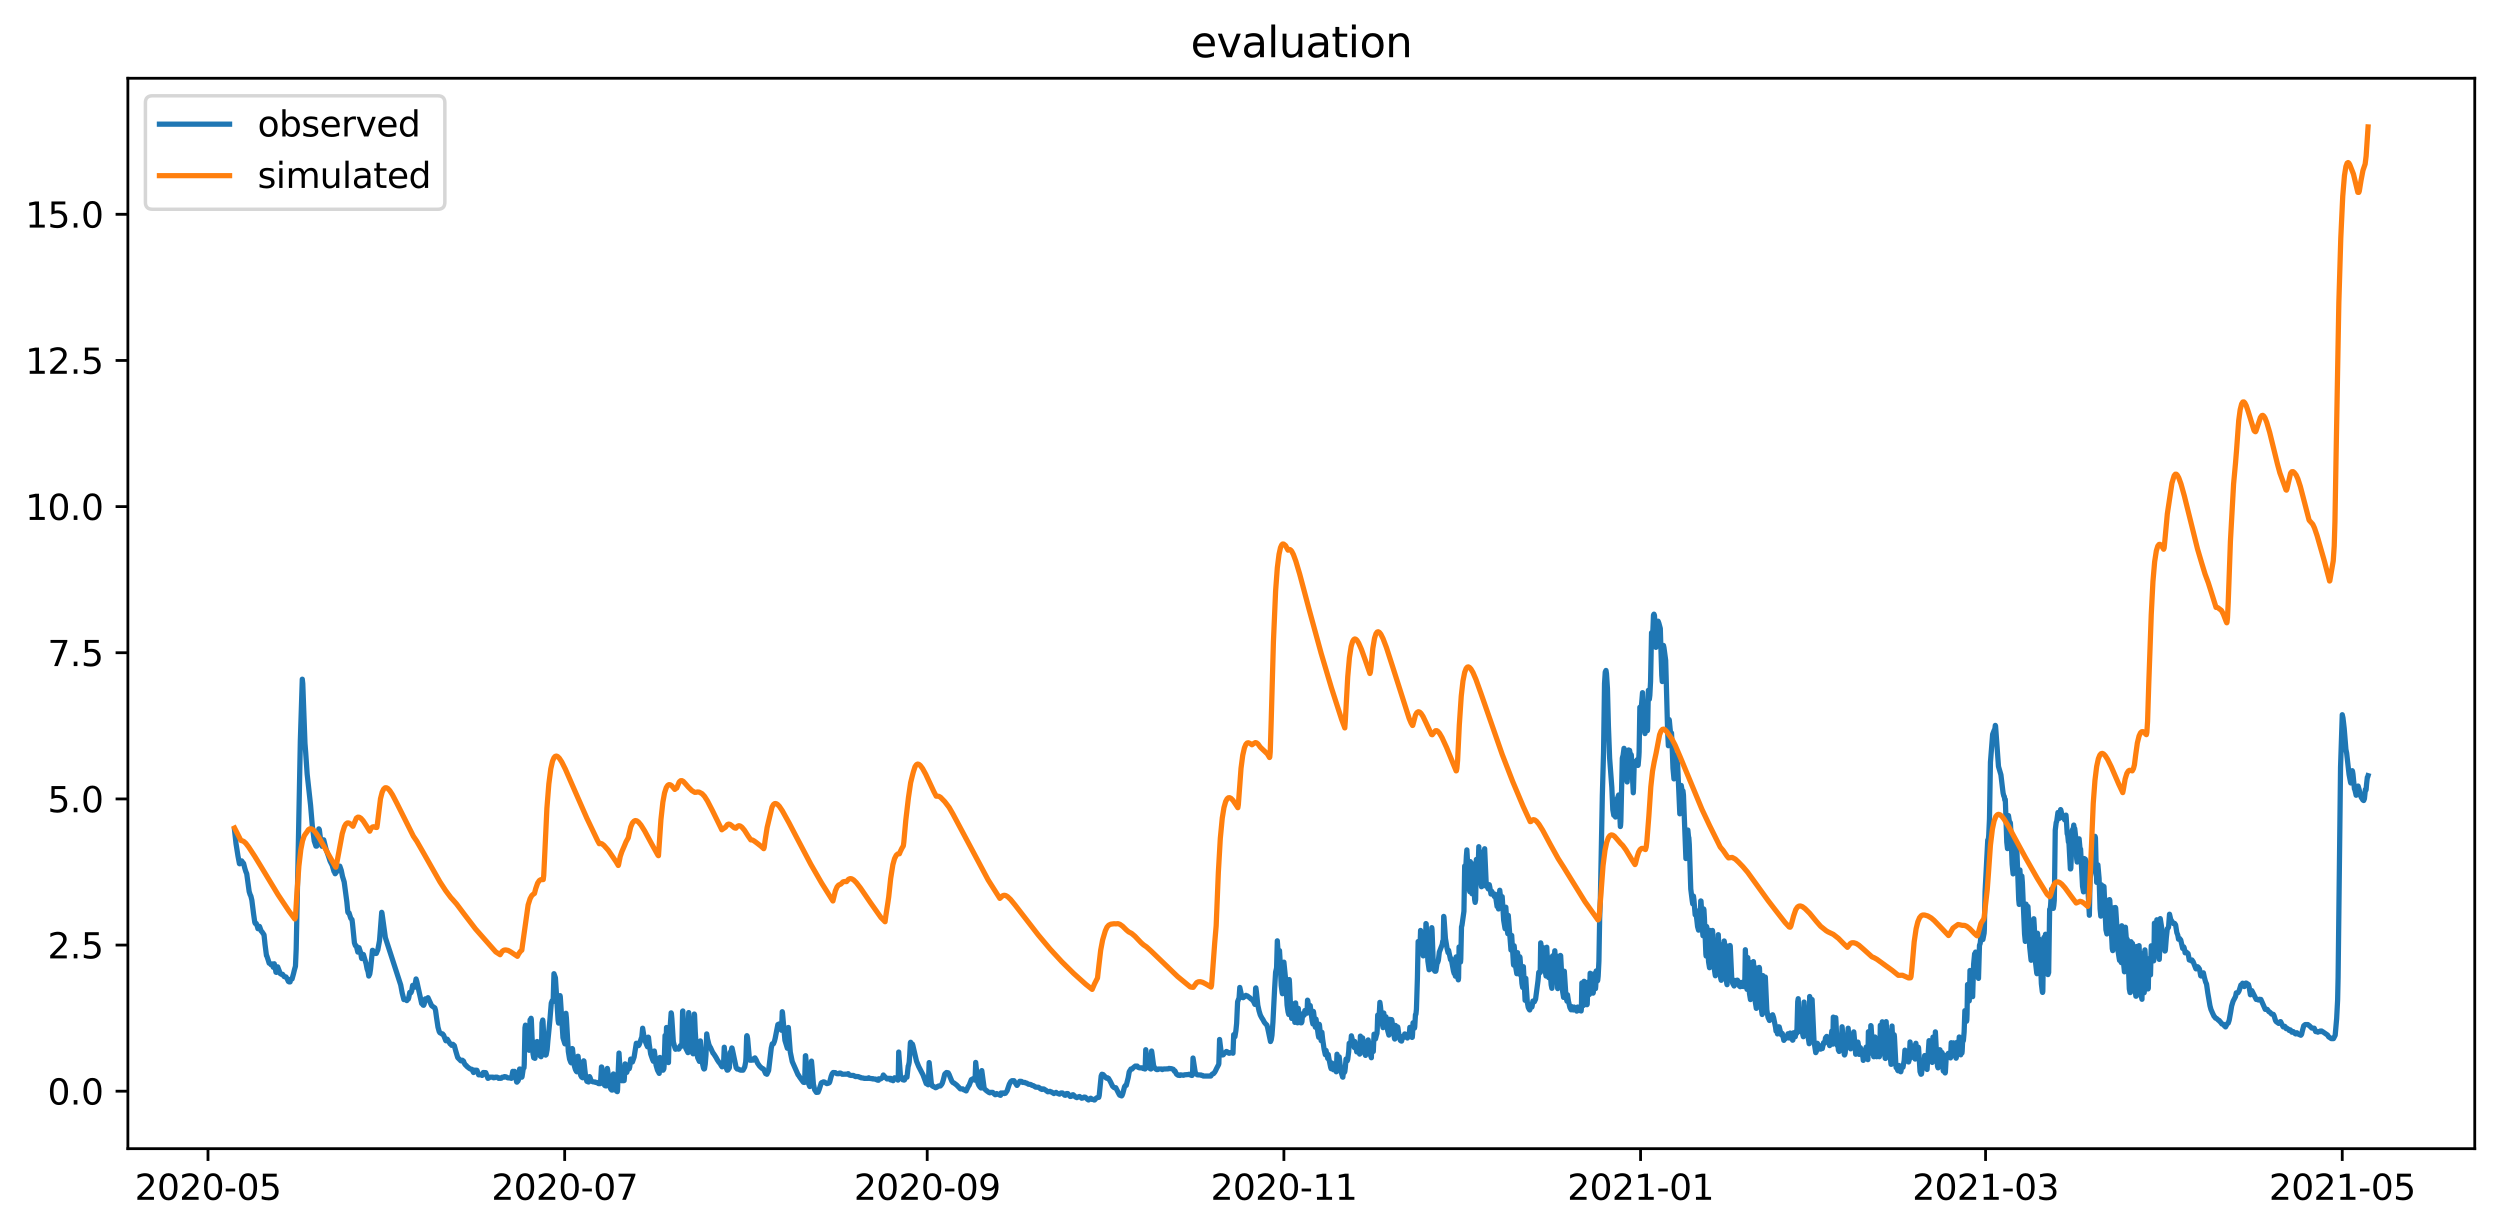 <?xml version="1.0" encoding="utf-8" standalone="no"?>
<!DOCTYPE svg PUBLIC "-//W3C//DTD SVG 1.1//EN"
  "http://www.w3.org/Graphics/SVG/1.1/DTD/svg11.dtd">
<svg xmlns:xlink="http://www.w3.org/1999/xlink" width="712.926pt" height="351.436pt" viewBox="0 0 712.926 351.436" xmlns="http://www.w3.org/2000/svg" version="1.1">
 <defs>
  <style type="text/css">*{stroke-linejoin: round; stroke-linecap: butt}</style>
 </defs>
 <g id="figure_1">
  <g id="patch_1">
   <path d="M 0 351.436 
L 712.926 351.436 
L 712.926 0 
L 0 0 
z
" style="fill: #ffffff"/>
  </g>
  <g id="axes_1">
   <g id="patch_2">
    <path d="M 36.466 327.558 
L 705.726 327.558 
L 705.726 22.318 
L 36.466 22.318 
z
" style="fill: #ffffff"/>
   </g>
   <g id="matplotlib.axis_1">
    <g id="xtick_1">
     <g id="line2d_1">
      <defs>
       <path id="m1ee8a767f7" d="M 0 0 
L 0 3.5 
" style="stroke: #000000; stroke-width: 0.8"/>
      </defs>
      <g>
       <use xlink:href="#m1ee8a767f7" x="59.313" y="327.558" style="stroke: #000000; stroke-width: 0.8"/>
      </g>
     </g>
     <g id="text_1">
      <!-- 2020-05 -->
      <g transform="translate(38.422 342.157) scale(0.1 -0.1)">
       <defs>
        <path id="DejaVuSans-32" d="M 1228 531 
L 3431 531 
L 3431 0 
L 469 0 
L 469 531 
Q 828 903 1448 1529 
Q 2069 2156 2228 2338 
Q 2531 2678 2651 2914 
Q 2772 3150 2772 3378 
Q 2772 3750 2511 3984 
Q 2250 4219 1831 4219 
Q 1534 4219 1204 4116 
Q 875 4013 500 3803 
L 500 4441 
Q 881 4594 1212 4672 
Q 1544 4750 1819 4750 
Q 2544 4750 2975 4387 
Q 3406 4025 3406 3419 
Q 3406 3131 3298 2873 
Q 3191 2616 2906 2266 
Q 2828 2175 2409 1742 
Q 1991 1309 1228 531 
z
" transform="scale(0.016)"/>
        <path id="DejaVuSans-30" d="M 2034 4250 
Q 1547 4250 1301 3770 
Q 1056 3291 1056 2328 
Q 1056 1369 1301 889 
Q 1547 409 2034 409 
Q 2525 409 2770 889 
Q 3016 1369 3016 2328 
Q 3016 3291 2770 3770 
Q 2525 4250 2034 4250 
z
M 2034 4750 
Q 2819 4750 3233 4129 
Q 3647 3509 3647 2328 
Q 3647 1150 3233 529 
Q 2819 -91 2034 -91 
Q 1250 -91 836 529 
Q 422 1150 422 2328 
Q 422 3509 836 4129 
Q 1250 4750 2034 4750 
z
" transform="scale(0.016)"/>
        <path id="DejaVuSans-2d" d="M 313 2009 
L 1997 2009 
L 1997 1497 
L 313 1497 
L 313 2009 
z
" transform="scale(0.016)"/>
        <path id="DejaVuSans-35" d="M 691 4666 
L 3169 4666 
L 3169 4134 
L 1269 4134 
L 1269 2991 
Q 1406 3038 1543 3061 
Q 1681 3084 1819 3084 
Q 2600 3084 3056 2656 
Q 3513 2228 3513 1497 
Q 3513 744 3044 326 
Q 2575 -91 1722 -91 
Q 1428 -91 1123 -41 
Q 819 9 494 109 
L 494 744 
Q 775 591 1075 516 
Q 1375 441 1709 441 
Q 2250 441 2565 725 
Q 2881 1009 2881 1497 
Q 2881 1984 2565 2268 
Q 2250 2553 1709 2553 
Q 1456 2553 1204 2497 
Q 953 2441 691 2322 
L 691 4666 
z
" transform="scale(0.016)"/>
       </defs>
       <use xlink:href="#DejaVuSans-32"/>
       <use xlink:href="#DejaVuSans-30" x="63.623"/>
       <use xlink:href="#DejaVuSans-32" x="127.246"/>
       <use xlink:href="#DejaVuSans-30" x="190.869"/>
       <use xlink:href="#DejaVuSans-2d" x="254.492"/>
       <use xlink:href="#DejaVuSans-30" x="290.576"/>
       <use xlink:href="#DejaVuSans-35" x="354.199"/>
      </g>
     </g>
    </g>
    <g id="xtick_2">
     <g id="line2d_2">
      <g>
       <use xlink:href="#m1ee8a767f7" x="161.029" y="327.558" style="stroke: #000000; stroke-width: 0.8"/>
      </g>
     </g>
     <g id="text_2">
      <!-- 2020-07 -->
      <g transform="translate(140.138 342.157) scale(0.1 -0.1)">
       <defs>
        <path id="DejaVuSans-37" d="M 525 4666 
L 3525 4666 
L 3525 4397 
L 1831 0 
L 1172 0 
L 2766 4134 
L 525 4134 
L 525 4666 
z
" transform="scale(0.016)"/>
       </defs>
       <use xlink:href="#DejaVuSans-32"/>
       <use xlink:href="#DejaVuSans-30" x="63.623"/>
       <use xlink:href="#DejaVuSans-32" x="127.246"/>
       <use xlink:href="#DejaVuSans-30" x="190.869"/>
       <use xlink:href="#DejaVuSans-2d" x="254.492"/>
       <use xlink:href="#DejaVuSans-30" x="290.576"/>
       <use xlink:href="#DejaVuSans-37" x="354.199"/>
      </g>
     </g>
    </g>
    <g id="xtick_3">
     <g id="line2d_3">
      <g>
       <use xlink:href="#m1ee8a767f7" x="264.412" y="327.558" style="stroke: #000000; stroke-width: 0.8"/>
      </g>
     </g>
     <g id="text_3">
      <!-- 2020-09 -->
      <g transform="translate(243.521 342.157) scale(0.1 -0.1)">
       <defs>
        <path id="DejaVuSans-39" d="M 703 97 
L 703 672 
Q 941 559 1184 500 
Q 1428 441 1663 441 
Q 2288 441 2617 861 
Q 2947 1281 2994 2138 
Q 2813 1869 2534 1725 
Q 2256 1581 1919 1581 
Q 1219 1581 811 2004 
Q 403 2428 403 3163 
Q 403 3881 828 4315 
Q 1253 4750 1959 4750 
Q 2769 4750 3195 4129 
Q 3622 3509 3622 2328 
Q 3622 1225 3098 567 
Q 2575 -91 1691 -91 
Q 1453 -91 1209 -44 
Q 966 3 703 97 
z
M 1959 2075 
Q 2384 2075 2632 2365 
Q 2881 2656 2881 3163 
Q 2881 3666 2632 3958 
Q 2384 4250 1959 4250 
Q 1534 4250 1286 3958 
Q 1038 3666 1038 3163 
Q 1038 2656 1286 2365 
Q 1534 2075 1959 2075 
z
" transform="scale(0.016)"/>
       </defs>
       <use xlink:href="#DejaVuSans-32"/>
       <use xlink:href="#DejaVuSans-30" x="63.623"/>
       <use xlink:href="#DejaVuSans-32" x="127.246"/>
       <use xlink:href="#DejaVuSans-30" x="190.869"/>
       <use xlink:href="#DejaVuSans-2d" x="254.492"/>
       <use xlink:href="#DejaVuSans-30" x="290.576"/>
       <use xlink:href="#DejaVuSans-39" x="354.199"/>
      </g>
     </g>
    </g>
    <g id="xtick_4">
     <g id="line2d_4">
      <g>
       <use xlink:href="#m1ee8a767f7" x="366.128" y="327.558" style="stroke: #000000; stroke-width: 0.8"/>
      </g>
     </g>
     <g id="text_4">
      <!-- 2020-11 -->
      <g transform="translate(345.237 342.157) scale(0.1 -0.1)">
       <defs>
        <path id="DejaVuSans-31" d="M 794 531 
L 1825 531 
L 1825 4091 
L 703 3866 
L 703 4441 
L 1819 4666 
L 2450 4666 
L 2450 531 
L 3481 531 
L 3481 0 
L 794 0 
L 794 531 
z
" transform="scale(0.016)"/>
       </defs>
       <use xlink:href="#DejaVuSans-32"/>
       <use xlink:href="#DejaVuSans-30" x="63.623"/>
       <use xlink:href="#DejaVuSans-32" x="127.246"/>
       <use xlink:href="#DejaVuSans-30" x="190.869"/>
       <use xlink:href="#DejaVuSans-2d" x="254.492"/>
       <use xlink:href="#DejaVuSans-31" x="290.576"/>
       <use xlink:href="#DejaVuSans-31" x="354.199"/>
      </g>
     </g>
    </g>
    <g id="xtick_5">
     <g id="line2d_5">
      <g>
       <use xlink:href="#m1ee8a767f7" x="467.844" y="327.558" style="stroke: #000000; stroke-width: 0.8"/>
      </g>
     </g>
     <g id="text_5">
      <!-- 2021-01 -->
      <g transform="translate(446.952 342.157) scale(0.1 -0.1)">
       <use xlink:href="#DejaVuSans-32"/>
       <use xlink:href="#DejaVuSans-30" x="63.623"/>
       <use xlink:href="#DejaVuSans-32" x="127.246"/>
       <use xlink:href="#DejaVuSans-31" x="190.869"/>
       <use xlink:href="#DejaVuSans-2d" x="254.492"/>
       <use xlink:href="#DejaVuSans-30" x="290.576"/>
       <use xlink:href="#DejaVuSans-31" x="354.199"/>
      </g>
     </g>
    </g>
    <g id="xtick_6">
     <g id="line2d_6">
      <g>
       <use xlink:href="#m1ee8a767f7" x="566.224" y="327.558" style="stroke: #000000; stroke-width: 0.8"/>
      </g>
     </g>
     <g id="text_6">
      <!-- 2021-03 -->
      <g transform="translate(545.333 342.157) scale(0.1 -0.1)">
       <defs>
        <path id="DejaVuSans-33" d="M 2597 2516 
Q 3050 2419 3304 2112 
Q 3559 1806 3559 1356 
Q 3559 666 3084 287 
Q 2609 -91 1734 -91 
Q 1441 -91 1130 -33 
Q 819 25 488 141 
L 488 750 
Q 750 597 1062 519 
Q 1375 441 1716 441 
Q 2309 441 2620 675 
Q 2931 909 2931 1356 
Q 2931 1769 2642 2001 
Q 2353 2234 1838 2234 
L 1294 2234 
L 1294 2753 
L 1863 2753 
Q 2328 2753 2575 2939 
Q 2822 3125 2822 3475 
Q 2822 3834 2567 4026 
Q 2313 4219 1838 4219 
Q 1578 4219 1281 4162 
Q 984 4106 628 3988 
L 628 4550 
Q 988 4650 1302 4700 
Q 1616 4750 1894 4750 
Q 2613 4750 3031 4423 
Q 3450 4097 3450 3541 
Q 3450 3153 3228 2886 
Q 3006 2619 2597 2516 
z
" transform="scale(0.016)"/>
       </defs>
       <use xlink:href="#DejaVuSans-32"/>
       <use xlink:href="#DejaVuSans-30" x="63.623"/>
       <use xlink:href="#DejaVuSans-32" x="127.246"/>
       <use xlink:href="#DejaVuSans-31" x="190.869"/>
       <use xlink:href="#DejaVuSans-2d" x="254.492"/>
       <use xlink:href="#DejaVuSans-30" x="290.576"/>
       <use xlink:href="#DejaVuSans-33" x="354.199"/>
      </g>
     </g>
    </g>
    <g id="xtick_7">
     <g id="line2d_7">
      <g>
       <use xlink:href="#m1ee8a767f7" x="667.94" y="327.558" style="stroke: #000000; stroke-width: 0.8"/>
      </g>
     </g>
     <g id="text_7">
      <!-- 2021-05 -->
      <g transform="translate(647.049 342.157) scale(0.1 -0.1)">
       <use xlink:href="#DejaVuSans-32"/>
       <use xlink:href="#DejaVuSans-30" x="63.623"/>
       <use xlink:href="#DejaVuSans-32" x="127.246"/>
       <use xlink:href="#DejaVuSans-31" x="190.869"/>
       <use xlink:href="#DejaVuSans-2d" x="254.492"/>
       <use xlink:href="#DejaVuSans-30" x="290.576"/>
       <use xlink:href="#DejaVuSans-35" x="354.199"/>
      </g>
     </g>
    </g>
   </g>
   <g id="matplotlib.axis_2">
    <g id="ytick_1">
     <g id="line2d_8">
      <defs>
       <path id="mff6a1d88fb" d="M 0 0 
L -3.5 0 
" style="stroke: #000000; stroke-width: 0.8"/>
      </defs>
      <g>
       <use xlink:href="#mff6a1d88fb" x="36.466" y="311.183" style="stroke: #000000; stroke-width: 0.8"/>
      </g>
     </g>
     <g id="text_8">
      <!-- 0.0 -->
      <g transform="translate(13.562 314.982) scale(0.1 -0.1)">
       <defs>
        <path id="DejaVuSans-2e" d="M 684 794 
L 1344 794 
L 1344 0 
L 684 0 
L 684 794 
z
" transform="scale(0.016)"/>
       </defs>
       <use xlink:href="#DejaVuSans-30"/>
       <use xlink:href="#DejaVuSans-2e" x="63.623"/>
       <use xlink:href="#DejaVuSans-30" x="95.41"/>
      </g>
     </g>
    </g>
    <g id="ytick_2">
     <g id="line2d_9">
      <g>
       <use xlink:href="#mff6a1d88fb" x="36.466" y="269.504" style="stroke: #000000; stroke-width: 0.8"/>
      </g>
     </g>
     <g id="text_9">
      <!-- 2.5 -->
      <g transform="translate(13.562 273.304) scale(0.1 -0.1)">
       <use xlink:href="#DejaVuSans-32"/>
       <use xlink:href="#DejaVuSans-2e" x="63.623"/>
       <use xlink:href="#DejaVuSans-35" x="95.41"/>
      </g>
     </g>
    </g>
    <g id="ytick_3">
     <g id="line2d_10">
      <g>
       <use xlink:href="#mff6a1d88fb" x="36.466" y="227.826" style="stroke: #000000; stroke-width: 0.8"/>
      </g>
     </g>
     <g id="text_10">
      <!-- 5.0 -->
      <g transform="translate(13.562 231.625) scale(0.1 -0.1)">
       <use xlink:href="#DejaVuSans-35"/>
       <use xlink:href="#DejaVuSans-2e" x="63.623"/>
       <use xlink:href="#DejaVuSans-30" x="95.41"/>
      </g>
     </g>
    </g>
    <g id="ytick_4">
     <g id="line2d_11">
      <g>
       <use xlink:href="#mff6a1d88fb" x="36.466" y="186.148" style="stroke: #000000; stroke-width: 0.8"/>
      </g>
     </g>
     <g id="text_11">
      <!-- 7.5 -->
      <g transform="translate(13.562 189.947) scale(0.1 -0.1)">
       <use xlink:href="#DejaVuSans-37"/>
       <use xlink:href="#DejaVuSans-2e" x="63.623"/>
       <use xlink:href="#DejaVuSans-35" x="95.41"/>
      </g>
     </g>
    </g>
    <g id="ytick_5">
     <g id="line2d_12">
      <g>
       <use xlink:href="#mff6a1d88fb" x="36.466" y="144.469" style="stroke: #000000; stroke-width: 0.8"/>
      </g>
     </g>
     <g id="text_12">
      <!-- 10.0 -->
      <g transform="translate(7.2 148.268) scale(0.1 -0.1)">
       <use xlink:href="#DejaVuSans-31"/>
       <use xlink:href="#DejaVuSans-30" x="63.623"/>
       <use xlink:href="#DejaVuSans-2e" x="127.246"/>
       <use xlink:href="#DejaVuSans-30" x="159.033"/>
      </g>
     </g>
    </g>
    <g id="ytick_6">
     <g id="line2d_13">
      <g>
       <use xlink:href="#mff6a1d88fb" x="36.466" y="102.791" style="stroke: #000000; stroke-width: 0.8"/>
      </g>
     </g>
     <g id="text_13">
      <!-- 12.5 -->
      <g transform="translate(7.2 106.59) scale(0.1 -0.1)">
       <use xlink:href="#DejaVuSans-31"/>
       <use xlink:href="#DejaVuSans-32" x="63.623"/>
       <use xlink:href="#DejaVuSans-2e" x="127.246"/>
       <use xlink:href="#DejaVuSans-35" x="159.033"/>
      </g>
     </g>
    </g>
    <g id="ytick_7">
     <g id="line2d_14">
      <g>
       <use xlink:href="#mff6a1d88fb" x="36.466" y="61.112" style="stroke: #000000; stroke-width: 0.8"/>
      </g>
     </g>
     <g id="text_14">
      <!-- 15.0 -->
      <g transform="translate(7.2 64.911) scale(0.1 -0.1)">
       <use xlink:href="#DejaVuSans-31"/>
       <use xlink:href="#DejaVuSans-35" x="63.623"/>
       <use xlink:href="#DejaVuSans-2e" x="127.246"/>
       <use xlink:href="#DejaVuSans-30" x="159.033"/>
      </g>
     </g>
    </g>
   </g>
   <g id="line2d_15">
    <path d="M 66.887 236.787 
L 67.303 240.58 
L 67.859 244.081 
L 68.276 246.29 
L 68.346 246.331 
L 68.693 245.498 
L 68.901 245.498 
L 69.388 246.165 
L 69.457 246.206 
L 69.805 247.582 
L 70.083 248.498 
L 70.36 249.165 
L 71.055 254.25 
L 71.333 255.125 
L 71.542 255.542 
L 71.819 256.709 
L 72.306 260.585 
L 72.653 263.003 
L 72.792 263.336 
L 73.07 263.336 
L 73.417 264.295 
L 73.556 264.836 
L 73.695 264.836 
L 73.973 264.17 
L 74.043 264.295 
L 74.46 265.462 
L 74.738 265.753 
L 75.293 266.587 
L 75.571 269.254 
L 75.988 272.505 
L 76.058 272.505 
L 76.474 273.756 
L 76.752 274.673 
L 76.891 274.714 
L 77.03 274.839 
L 77.169 274.839 
L 77.308 275.131 
L 77.656 274.881 
L 77.864 275.548 
L 77.934 275.84 
L 78.211 274.839 
L 78.42 275.756 
L 78.698 277.257 
L 78.837 277.298 
L 78.976 276.59 
L 79.184 275.715 
L 79.948 277.673 
L 80.018 277.673 
L 80.226 277.84 
L 80.574 277.84 
L 81.06 278.507 
L 81.546 278.59 
L 81.894 279.132 
L 82.241 279.882 
L 82.311 279.841 
L 82.45 280.007 
L 82.728 280.007 
L 82.866 279.257 
L 82.936 279.299 
L 83.075 279.299 
L 83.214 279.174 
L 83.283 279.174 
L 83.7 277.673 
L 83.978 276.506 
L 84.256 275.548 
L 84.464 270.63 
L 84.951 247.248 
L 85.646 211.28 
L 86.201 193.691 
L 86.34 194.942 
L 86.618 202.527 
L 86.966 211.947 
L 87.174 214.614 
L 87.591 220.741 
L 88.564 229.618 
L 89.05 235.411 
L 89.606 239.829 
L 90.092 241.288 
L 90.301 241.288 
L 90.44 240.413 
L 90.926 236.37 
L 91.065 236.578 
L 91.273 238.246 
L 91.621 240.83 
L 91.829 241.33 
L 91.899 241.246 
L 92.246 239.496 
L 92.315 239.496 
L 93.01 242.288 
L 93.427 243.455 
L 93.774 244.456 
L 94.122 245.539 
L 94.747 246.79 
L 95.234 248.498 
L 95.303 248.498 
L 95.581 249.165 
L 95.65 249.082 
L 96.137 248.415 
L 96.623 247.04 
L 96.901 246.998 
L 97.318 248.207 
L 97.665 249.916 
L 98.152 251.499 
L 98.916 257.251 
L 99.194 260.127 
L 99.333 260.335 
L 99.541 260.335 
L 99.75 261.002 
L 100.028 261.877 
L 100.305 262.169 
L 100.375 262.252 
L 100.514 263.294 
L 101.07 268.879 
L 101.348 269.671 
L 101.556 269.671 
L 101.695 270.088 
L 102.042 271.505 
L 102.39 270.255 
L 102.876 271.755 
L 103.085 273.172 
L 103.154 273.339 
L 103.223 273.297 
L 103.362 272.63 
L 103.571 272.172 
L 103.64 272.214 
L 104.405 274.839 
L 104.683 276.298 
L 104.96 277.09 
L 105.169 278.34 
L 105.447 277.757 
L 105.655 276.423 
L 106.211 271.005 
L 106.281 271.005 
L 106.836 271.838 
L 107.184 271.922 
L 107.323 271.88 
L 107.601 271.172 
L 107.74 270.88 
L 108.226 268.254 
L 108.851 260.168 
L 108.921 260.335 
L 109.893 267.379 
L 110.241 268.462 
L 114.27 280.883 
L 114.687 283.133 
L 115.174 285.05 
L 115.313 284.967 
L 115.382 285.009 
L 115.452 284.884 
L 115.521 284.925 
L 115.868 285.176 
L 116.007 285.342 
L 116.216 285.009 
L 116.424 284.925 
L 116.563 284.509 
L 116.841 283.008 
L 117.05 283.008 
L 117.119 283.133 
L 117.189 283.092 
L 117.397 282.591 
L 117.675 281.008 
L 117.814 281.174 
L 118.022 281.049 
L 118.231 281.508 
L 118.3 281.508 
L 118.439 280.341 
L 118.648 279.174 
L 118.856 279.841 
L 120.246 286.176 
L 120.385 286.176 
L 120.662 286.634 
L 120.801 286.676 
L 120.94 286.426 
L 121.288 284.842 
L 121.427 284.925 
L 121.566 284.967 
L 121.844 284.675 
L 121.913 284.675 
L 122.052 284.509 
L 123.094 286.801 
L 123.997 287.426 
L 124.206 288.135 
L 124.484 290.177 
L 124.901 292.928 
L 125.248 294.178 
L 125.456 294.511 
L 125.595 294.553 
L 125.734 294.678 
L 125.873 294.72 
L 126.012 294.845 
L 126.221 294.845 
L 126.429 295.178 
L 126.499 295.178 
L 126.777 295.887 
L 127.124 296.762 
L 127.193 296.804 
L 127.402 296.345 
L 127.541 296.345 
L 128.374 297.679 
L 128.583 297.762 
L 128.791 298.096 
L 128.861 298.012 
L 129.139 297.804 
L 129.556 298.179 
L 129.972 299.721 
L 130.528 301.597 
L 131.432 302.514 
L 131.709 302.514 
L 131.848 302.347 
L 132.196 302.639 
L 132.335 303.056 
L 132.613 303.556 
L 132.891 303.847 
L 132.96 303.847 
L 133.168 304.139 
L 133.863 304.681 
L 134.141 304.848 
L 134.558 304.931 
L 135.044 305.848 
L 135.322 305.181 
L 135.461 305.181 
L 135.531 305.306 
L 135.6 305.223 
L 135.878 305.181 
L 136.017 305.223 
L 136.503 306.515 
L 136.712 306.515 
L 136.781 306.39 
L 136.851 306.473 
L 137.129 306.515 
L 137.268 306.515 
L 137.476 306.682 
L 137.615 306.432 
L 137.823 305.848 
L 138.518 305.89 
L 139.144 307.515 
L 139.352 307.432 
L 139.699 307.182 
L 140.603 307.182 
L 140.742 307.348 
L 141.089 307.307 
L 141.228 307.182 
L 141.784 307.182 
L 141.992 307.348 
L 142.201 307.515 
L 142.27 307.39 
L 142.479 307.39 
L 142.617 307.515 
L 142.965 307.473 
L 143.243 307.182 
L 143.729 307.182 
L 143.868 307.015 
L 144.354 307.098 
L 144.702 307.348 
L 145.674 307.432 
L 145.813 307.515 
L 145.883 307.432 
L 146.23 305.515 
L 146.3 305.598 
L 146.508 305.848 
L 146.647 305.681 
L 146.717 305.515 
L 146.925 306.64 
L 147.342 308.557 
L 147.411 308.599 
L 147.55 308.182 
L 147.689 308.307 
L 147.898 307.807 
L 148.176 304.848 
L 148.245 304.848 
L 148.384 305.39 
L 148.732 307.182 
L 148.801 307.182 
L 148.87 307.057 
L 149.218 304.723 
L 149.426 304.514 
L 149.496 303.556 
L 149.704 293.094 
L 149.843 292.344 
L 149.913 292.636 
L 150.33 298.679 
L 150.468 298.846 
L 150.607 298.888 
L 150.885 299.513 
L 151.163 290.844 
L 151.233 290.927 
L 151.302 291.011 
L 151.441 290.385 
L 151.511 290.719 
L 151.719 295.678 
L 151.997 300.472 
L 152.205 301.639 
L 152.553 301.805 
L 152.622 301.263 
L 152.831 297.262 
L 153.178 297.012 
L 153.317 297.221 
L 153.526 298.929 
L 153.803 300.638 
L 154.081 301.18 
L 154.151 301.18 
L 154.29 301.347 
L 154.359 301.18 
L 154.568 291.719 
L 154.776 290.885 
L 154.846 291.302 
L 155.193 298.554 
L 155.471 300.597 
L 155.61 300.888 
L 155.749 300.763 
L 156.027 299.305 
L 156.235 296.845 
L 156.583 293.303 
L 156.791 291.136 
L 157.208 286.051 
L 157.486 285.342 
L 157.625 285.509 
L 157.694 285.634 
L 157.764 284.759 
L 157.972 277.673 
L 158.389 278.84 
L 159.153 290.969 
L 159.292 291.761 
L 159.362 291.427 
L 159.57 283.967 
L 159.64 284.092 
L 159.709 283.925 
L 159.779 284.3 
L 160.543 295.929 
L 161.029 297.512 
L 161.099 297.679 
L 161.377 288.968 
L 161.515 290.26 
L 162.071 299.888 
L 162.419 302.014 
L 162.766 302.931 
L 162.905 303.097 
L 163.183 299.013 
L 163.252 299.096 
L 163.461 301.055 
L 163.808 304.014 
L 164.086 304.973 
L 164.364 305.515 
L 164.434 305.515 
L 164.503 305.64 
L 164.572 305.515 
L 164.781 301.222 
L 164.85 301.222 
L 165.059 303.222 
L 165.337 305.598 
L 165.615 306.682 
L 165.893 307.182 
L 166.101 307.223 
L 166.17 307.348 
L 166.24 307.182 
L 166.448 302.514 
L 166.518 302.597 
L 166.726 304.598 
L 167.004 307.015 
L 167.352 308.349 
L 167.838 308.557 
L 167.907 308.349 
L 168.116 307.015 
L 168.255 307.265 
L 168.533 308.099 
L 168.741 308.349 
L 168.88 308.39 
L 169.089 308.515 
L 169.714 308.557 
L 169.853 308.682 
L 170.2 308.682 
L 170.409 308.849 
L 170.548 308.891 
L 170.687 309.016 
L 171.173 309.016 
L 171.242 308.891 
L 171.52 304.264 
L 171.59 304.306 
L 171.729 305.265 
L 172.146 308.682 
L 172.424 309.516 
L 172.562 309.599 
L 172.632 309.641 
L 172.701 309.516 
L 172.84 309.682 
L 172.91 309.516 
L 173.188 304.681 
L 173.257 304.973 
L 173.883 309.766 
L 174.16 310.516 
L 174.438 310.849 
L 174.647 310.849 
L 174.716 310.183 
L 174.925 306.265 
L 175.064 306.973 
L 175.481 310.266 
L 175.828 311.183 
L 176.036 311.308 
L 176.106 310.808 
L 176.314 305.098 
L 176.523 300.305 
L 176.94 307.057 
L 177.287 308.182 
L 177.426 308.182 
L 177.565 307.765 
L 177.704 308.182 
L 177.773 308.099 
L 177.843 308.182 
L 177.982 308.14 
L 178.051 307.348 
L 178.26 303.389 
L 178.329 303.431 
L 178.746 305.806 
L 179.024 304.848 
L 179.093 304.723 
L 179.232 304.848 
L 179.441 304.764 
L 179.58 304.264 
L 179.858 302.014 
L 180.136 302.514 
L 180.344 302.847 
L 180.83 301.43 
L 181.456 297.512 
L 181.664 297.512 
L 182.011 298.096 
L 182.081 298.179 
L 182.15 298.096 
L 182.289 297.887 
L 182.915 296.012 
L 182.984 296.137 
L 183.262 293.219 
L 183.332 293.678 
L 183.748 296.262 
L 184.443 298.054 
L 184.652 298.513 
L 184.86 295.762 
L 184.93 295.845 
L 185.138 297.762 
L 185.555 300.555 
L 186.111 302.18 
L 186.319 302.639 
L 186.389 302.389 
L 186.597 299.721 
L 186.736 300.763 
L 187.083 303.722 
L 187.5 305.181 
L 187.987 306.098 
L 188.195 301.555 
L 188.264 301.639 
L 188.751 304.973 
L 188.89 305.181 
L 189.098 305.181 
L 189.307 304.806 
L 189.376 304.056 
L 189.654 295.303 
L 189.862 298.638 
L 189.932 298.554 
L 190.071 293.011 
L 190.21 296.054 
L 190.488 302.305 
L 190.627 303.014 
L 190.835 295.22 
L 190.905 295.137 
L 190.974 294.803 
L 191.391 288.843 
L 191.46 289.01 
L 191.599 290.552 
L 192.016 297.096 
L 192.433 298.679 
L 192.642 299.221 
L 192.711 298.721 
L 192.781 298.888 
L 192.919 299.013 
L 193.267 299.013 
L 193.475 299.179 
L 193.614 299.138 
L 194.031 298.179 
L 194.24 298.179 
L 194.379 298.346 
L 194.448 298.221 
L 194.656 288.385 
L 194.726 288.301 
L 194.865 290.635 
L 195.212 296.929 
L 195.56 298.929 
L 196.185 300.18 
L 196.393 288.76 
L 196.463 289.718 
L 196.81 297.096 
L 197.158 299.471 
L 197.436 300.18 
L 197.644 300.513 
L 197.713 300.513 
L 197.783 300.388 
L 197.991 289.177 
L 198.061 289.427 
L 198.269 294.22 
L 198.617 299.763 
L 198.964 301.639 
L 199.45 302.68 
L 199.52 301.847 
L 199.728 296.845 
L 199.867 298.388 
L 200.215 302.806 
L 200.632 304.639 
L 200.77 304.848 
L 200.909 304.764 
L 201.118 303.431 
L 201.326 300.805 
L 201.535 294.845 
L 201.743 296.179 
L 202.16 297.887 
L 202.438 298.513 
L 202.577 298.679 
L 203.341 300.346 
L 203.411 300.346 
L 203.689 300.763 
L 204.036 301.305 
L 204.314 301.764 
L 204.522 302.18 
L 205.078 303.014 
L 205.287 303.181 
L 205.703 303.931 
L 205.912 304.223 
L 205.981 304.139 
L 206.12 303.847 
L 206.19 303.889 
L 206.259 304.014 
L 206.329 303.556 
L 206.537 298.638 
L 207.024 304.348 
L 207.371 305.181 
L 207.579 305.139 
L 207.996 304.514 
L 208.205 300.096 
L 208.344 300.346 
L 208.413 300.263 
L 208.691 298.846 
L 208.76 298.888 
L 208.969 299.846 
L 209.942 304.514 
L 210.011 304.514 
L 210.219 304.848 
L 210.636 304.889 
L 210.775 305.014 
L 210.984 305.098 
L 211.192 305.181 
L 211.887 305.181 
L 212.373 304.264 
L 212.651 302.806 
L 212.721 301.68 
L 212.929 295.47 
L 212.999 295.345 
L 213.068 295.428 
L 213.207 296.22 
L 213.693 301.805 
L 213.902 302.347 
L 213.971 302.347 
L 214.041 302.18 
L 214.11 302.264 
L 214.18 302.18 
L 214.319 302.347 
L 214.458 302.264 
L 214.597 302.18 
L 214.805 302.305 
L 215.013 301.847 
L 215.152 301.764 
L 215.291 301.68 
L 215.639 302.264 
L 216.056 303.222 
L 216.611 304.014 
L 217.306 304.681 
L 217.445 304.681 
L 217.584 304.848 
L 217.723 304.848 
L 218.348 306.181 
L 218.626 306.265 
L 218.696 306.348 
L 219.182 305.306 
L 219.946 298.846 
L 220.224 297.679 
L 220.572 297.637 
L 220.85 296.929 
L 221.058 296.095 
L 221.822 292.178 
L 222.17 292.011 
L 222.656 293.094 
L 222.864 293.803 
L 223.073 288.51 
L 223.142 288.802 
L 223.837 296.679 
L 224.532 298.929 
L 224.601 298.012 
L 224.74 293.053 
L 224.81 293.011 
L 224.949 294.595 
L 225.366 300.013 
L 225.922 302.722 
L 227.589 306.515 
L 227.658 306.515 
L 228.006 307.098 
L 228.77 308.182 
L 229.117 308.64 
L 229.395 308.682 
L 229.465 308.64 
L 229.673 301.097 
L 229.743 301.055 
L 229.882 302.68 
L 230.229 307.098 
L 230.507 308.849 
L 230.854 309.724 
L 230.924 309.849 
L 230.993 309.766 
L 231.41 302.597 
L 231.549 304.098 
L 231.966 309.182 
L 232.313 310.766 
L 232.8 311.516 
L 233.286 311.475 
L 233.564 310.808 
L 234.189 308.849 
L 234.398 308.682 
L 234.606 308.682 
L 234.815 308.515 
L 235.093 308.557 
L 235.232 308.682 
L 235.301 308.682 
L 235.509 308.849 
L 235.787 309.016 
L 236.135 308.932 
L 236.343 308.849 
L 236.482 308.766 
L 236.621 308.474 
L 237.038 306.89 
L 237.316 306.181 
L 237.594 305.848 
L 238.219 305.89 
L 238.358 306.015 
L 238.497 306.056 
L 238.636 306.181 
L 239.261 306.181 
L 239.4 306.015 
L 239.678 306.015 
L 239.887 306.181 
L 240.026 306.181 
L 240.164 306.348 
L 241.693 306.306 
L 241.832 306.181 
L 241.901 306.181 
L 242.11 306.515 
L 242.318 306.598 
L 242.666 306.682 
L 243.36 306.682 
L 243.569 306.848 
L 243.847 306.89 
L 243.986 307.015 
L 244.125 306.973 
L 244.819 307.015 
L 245.097 307.182 
L 245.375 307.223 
L 245.514 307.348 
L 246.209 307.432 
L 246.417 307.515 
L 247.668 307.515 
L 247.738 307.348 
L 247.877 307.515 
L 248.71 307.599 
L 248.849 307.682 
L 248.919 307.599 
L 248.988 307.682 
L 249.683 307.724 
L 249.822 307.849 
L 249.961 307.849 
L 250.169 308.015 
L 250.517 308.057 
L 250.586 307.64 
L 250.656 307.682 
L 251.211 307.64 
L 251.489 307.348 
L 251.628 307.348 
L 251.906 306.557 
L 251.976 306.682 
L 252.948 307.682 
L 253.018 307.682 
L 253.157 307.515 
L 253.643 307.515 
L 253.921 307.932 
L 253.991 307.515 
L 254.06 307.64 
L 254.199 308.015 
L 254.546 308.015 
L 254.685 308.182 
L 255.102 307.348 
L 255.38 307.432 
L 255.589 307.515 
L 255.728 307.515 
L 255.936 307.765 
L 256.075 308.015 
L 256.144 307.765 
L 256.283 300.013 
L 256.77 306.598 
L 257.048 307.515 
L 257.256 307.557 
L 257.464 307.932 
L 257.603 307.557 
L 257.812 308.015 
L 257.951 307.932 
L 258.229 307.182 
L 258.646 307.182 
L 258.993 304.014 
L 259.062 303.931 
L 259.271 302.931 
L 259.41 301.013 
L 259.618 297.346 
L 259.688 297.221 
L 259.966 298.179 
L 260.105 297.846 
L 260.174 297.721 
L 260.313 298.096 
L 261.355 302.597 
L 261.981 304.139 
L 263.231 306.557 
L 264.134 309.016 
L 264.343 309.099 
L 264.69 309.349 
L 264.76 308.682 
L 264.968 303.014 
L 265.593 308.974 
L 265.871 309.682 
L 265.941 309.682 
L 266.149 309.849 
L 266.288 309.849 
L 266.497 310.016 
L 266.636 310.058 
L 266.775 310.183 
L 266.844 310.183 
L 266.983 310.016 
L 267.052 310.099 
L 267.122 310.016 
L 267.191 310.016 
L 267.33 309.849 
L 267.469 309.849 
L 267.678 309.682 
L 268.164 309.682 
L 268.511 309.266 
L 268.72 308.891 
L 268.998 307.974 
L 269.415 306.306 
L 269.693 306.015 
L 269.762 306.015 
L 269.901 305.848 
L 270.387 305.931 
L 270.665 306.432 
L 270.874 306.973 
L 271.43 308.307 
L 271.707 308.682 
L 271.846 308.766 
L 272.055 308.849 
L 272.819 309.432 
L 273.861 310.516 
L 274.556 310.516 
L 274.695 310.683 
L 274.834 310.766 
L 275.042 310.849 
L 275.529 311.1 
L 275.598 310.683 
L 275.668 310.766 
L 276.154 309.766 
L 276.362 309.516 
L 276.988 307.89 
L 277.613 307.557 
L 277.96 308.015 
L 278.03 308.015 
L 278.099 306.932 
L 278.238 302.972 
L 278.864 308.849 
L 279.142 309.516 
L 279.489 310.016 
L 279.558 310.016 
L 279.767 310.266 
L 279.836 309.724 
L 279.975 305.306 
L 280.67 310.433 
L 281.295 311.016 
L 281.365 311.016 
L 281.504 311.183 
L 281.643 311.266 
L 281.99 311.516 
L 282.268 311.641 
L 282.407 311.516 
L 283.102 311.516 
L 283.31 311.766 
L 283.797 312.183 
L 284.005 312.141 
L 284.213 311.85 
L 285.256 312.35 
L 285.325 312.35 
L 285.464 311.683 
L 285.603 311.85 
L 285.881 311.683 
L 286.228 311.683 
L 286.367 311.85 
L 286.715 311.766 
L 287.201 311.058 
L 287.826 309.182 
L 288.243 308.432 
L 288.591 308.182 
L 289.146 308.182 
L 289.98 309.516 
L 290.05 309.516 
L 290.814 308.349 
L 291.3 308.39 
L 291.439 308.515 
L 291.509 308.515 
L 291.648 308.682 
L 292.273 308.682 
L 292.481 308.849 
L 292.829 308.891 
L 292.968 309.016 
L 293.107 309.057 
L 293.246 309.182 
L 293.94 309.266 
L 294.288 309.516 
L 294.705 309.599 
L 295.052 309.849 
L 295.122 309.849 
L 295.33 310.016 
L 296.164 310.058 
L 296.303 310.183 
L 296.442 310.224 
L 296.72 310.516 
L 296.997 310.599 
L 297.136 310.683 
L 297.206 310.516 
L 297.275 310.558 
L 297.553 310.516 
L 297.762 310.599 
L 298.109 310.849 
L 298.248 310.891 
L 298.526 311.183 
L 298.665 311.225 
L 298.804 311.35 
L 299.151 311.266 
L 299.429 311.225 
L 299.568 311.35 
L 299.846 311.391 
L 299.985 311.516 
L 300.054 311.516 
L 300.263 311.683 
L 300.332 311.683 
L 300.541 311.85 
L 300.749 311.683 
L 301.027 311.6 
L 301.166 311.516 
L 301.305 311.683 
L 301.513 311.766 
L 301.722 311.85 
L 302.139 312.016 
L 302.556 311.683 
L 302.973 311.683 
L 303.181 311.85 
L 303.32 312.016 
L 303.598 312.308 
L 303.806 312.35 
L 304.154 311.85 
L 304.501 311.85 
L 304.848 312.35 
L 304.987 312.35 
L 305.196 312.683 
L 305.474 312.642 
L 305.821 312.225 
L 306.03 312.183 
L 306.169 312.35 
L 306.238 312.35 
L 306.516 312.683 
L 306.585 312.683 
L 306.724 312.85 
L 306.933 312.85 
L 307.072 313.017 
L 307.211 312.933 
L 307.836 312.683 
L 308.044 312.85 
L 308.183 312.892 
L 308.461 313.183 
L 308.809 313.1 
L 309.156 312.85 
L 309.503 312.892 
L 309.781 313.183 
L 309.851 313.183 
L 310.129 313.517 
L 310.268 313.517 
L 310.407 313.684 
L 310.893 313.35 
L 311.032 313.183 
L 311.24 313.35 
L 311.31 313.35 
L 311.379 313.517 
L 311.449 313.475 
L 311.727 313.517 
L 311.866 313.517 
L 312.005 313.684 
L 312.144 313.684 
L 312.491 313.267 
L 312.838 313.017 
L 313.325 312.933 
L 313.464 312.392 
L 314.02 306.848 
L 314.228 306.348 
L 314.575 306.432 
L 315.479 307.432 
L 315.618 307.39 
L 315.687 307.515 
L 315.756 307.473 
L 315.826 307.348 
L 315.965 307.515 
L 316.104 307.515 
L 316.451 308.099 
L 316.66 308.474 
L 317.285 309.766 
L 317.771 310.183 
L 318.188 310.183 
L 319.091 311.975 
L 319.3 312.308 
L 319.856 312.517 
L 319.995 312.35 
L 320.203 311.766 
L 320.689 309.891 
L 320.967 309.516 
L 321.176 309.516 
L 321.732 307.307 
L 322.009 305.681 
L 322.287 305.181 
L 322.357 305.139 
L 322.496 304.848 
L 322.843 304.848 
L 323.052 304.598 
L 323.538 304.181 
L 323.607 304.181 
L 323.746 304.014 
L 324.302 304.014 
L 324.511 304.348 
L 324.719 304.431 
L 324.928 304.514 
L 325.692 304.514 
L 325.9 304.681 
L 326.317 304.764 
L 326.526 304.848 
L 326.595 303.889 
L 326.734 299.346 
L 327.359 304.014 
L 327.637 304.514 
L 327.776 304.514 
L 327.985 304.764 
L 328.193 304.848 
L 328.262 304.764 
L 328.401 299.721 
L 328.471 300.096 
L 328.957 303.806 
L 329.235 304.514 
L 329.305 304.514 
L 329.583 304.848 
L 329.722 304.848 
L 329.86 305.014 
L 330.138 305.014 
L 330.277 304.848 
L 331.32 304.848 
L 331.458 305.014 
L 331.597 304.931 
L 331.806 304.848 
L 333.195 304.806 
L 333.334 304.681 
L 334.099 304.764 
L 334.307 304.848 
L 334.585 304.931 
L 334.932 305.515 
L 335.002 305.348 
L 335.071 305.39 
L 335.488 306.306 
L 335.975 306.64 
L 336.044 306.515 
L 336.113 306.515 
L 336.322 306.682 
L 336.53 306.682 
L 336.669 306.515 
L 337.225 306.598 
L 337.503 306.64 
L 337.711 306.515 
L 338.754 306.432 
L 339.101 306.348 
L 339.309 306.515 
L 339.726 306.557 
L 339.796 306.682 
L 339.865 306.557 
L 339.935 306.682 
L 340.074 306.098 
L 340.213 301.722 
L 340.838 305.765 
L 341.116 306.265 
L 341.463 306.515 
L 342.505 306.557 
L 342.644 306.682 
L 342.922 306.682 
L 343.131 306.848 
L 345.285 306.848 
L 345.562 306.432 
L 345.91 306.181 
L 346.049 306.181 
L 346.396 305.765 
L 346.674 305.265 
L 346.883 304.806 
L 347.508 303.597 
L 347.577 303.306 
L 347.786 296.429 
L 347.925 297.554 
L 348.272 300.305 
L 348.55 300.847 
L 348.828 300.805 
L 349.036 300.513 
L 349.731 299.846 
L 349.94 299.93 
L 350.426 300.346 
L 350.634 300.346 
L 350.773 300.18 
L 350.982 300.18 
L 351.399 300.263 
L 351.607 300.346 
L 351.816 295.053 
L 351.885 295.178 
L 352.093 295.678 
L 352.163 295.637 
L 352.441 293.928 
L 352.649 291.844 
L 352.927 285.676 
L 353.205 284.925 
L 353.344 284.634 
L 353.552 281.591 
L 354.039 283.842 
L 354.317 284.467 
L 354.525 284.509 
L 354.942 284.175 
L 355.011 284.175 
L 355.289 283.842 
L 355.428 283.925 
L 355.637 284.009 
L 355.706 284.009 
L 355.915 284.175 
L 356.332 284.509 
L 356.401 284.509 
L 356.609 284.759 
L 356.957 285.009 
L 357.026 285.009 
L 357.374 285.467 
L 357.443 285.509 
L 357.86 286.426 
L 357.93 285.717 
L 358.069 281.8 
L 358.138 281.716 
L 358.277 282.716 
L 358.694 286.676 
L 359.041 288.26 
L 359.389 289.427 
L 359.597 289.844 
L 359.944 290.469 
L 360.083 290.635 
L 360.57 291.552 
L 360.917 291.969 
L 361.264 292.303 
L 361.473 293.011 
L 362.307 297.012 
L 362.515 296.512 
L 362.724 295.22 
L 363.001 291.511 
L 363.488 281.841 
L 363.766 277.215 
L 363.974 276.34 
L 364.044 275.923 
L 364.252 268.296 
L 364.669 274.297 
L 364.877 271.088 
L 365.016 273.422 
L 365.364 281.049 
L 365.642 283.092 
L 365.711 283.383 
L 365.989 274.673 
L 366.128 274.381 
L 366.684 279.882 
L 367.031 286.593 
L 367.309 288.551 
L 367.518 289.302 
L 367.656 279.341 
L 367.726 280.299 
L 368.073 288.135 
L 368.351 290.427 
L 368.56 286.217 
L 369.254 291.552 
L 369.324 290.927 
L 369.463 286.009 
L 369.949 291.344 
L 370.019 291.677 
L 370.227 287.551 
L 370.297 288.343 
L 370.644 291.177 
L 370.922 291.677 
L 371.13 291.677 
L 371.269 291.386 
L 371.478 289.093 
L 371.686 289.177 
L 371.825 289.385 
L 371.895 289.51 
L 372.103 288.176 
L 372.589 288.843 
L 372.728 288.927 
L 372.867 285.217 
L 372.937 285.301 
L 373.423 288.677 
L 373.493 288.635 
L 373.632 286.759 
L 374.187 291.094 
L 374.396 292.011 
L 374.535 288.426 
L 374.604 288.718 
L 375.091 292.928 
L 375.16 292.761 
L 375.299 290.635 
L 375.924 295.137 
L 376.063 295.804 
L 376.202 292.094 
L 376.272 292.261 
L 376.689 296.345 
L 376.758 296.762 
L 376.828 296.72 
L 376.967 294.386 
L 377.175 296.304 
L 377.592 299.179 
L 377.939 300.763 
L 378.009 300.513 
L 378.148 299.555 
L 378.634 301.847 
L 378.773 300.722 
L 378.981 301.972 
L 379.468 304.389 
L 379.607 304.764 
L 379.676 304.431 
L 379.815 303.139 
L 380.232 305.056 
L 380.301 305.014 
L 380.44 303.514 
L 380.51 303.722 
L 380.857 305.139 
L 381.066 305.64 
L 381.274 300.638 
L 381.344 301.43 
L 381.691 304.639 
L 381.76 304.348 
L 381.899 301.388 
L 382.038 302.597 
L 382.386 305.515 
L 382.872 307.14 
L 382.942 307.182 
L 383.15 305.181 
L 383.358 305.848 
L 383.497 305.598 
L 383.636 304.514 
L 383.845 302.014 
L 383.984 302.222 
L 384.192 302.514 
L 384.331 302.097 
L 384.609 299.888 
L 384.748 297.512 
L 384.818 297.512 
L 385.095 297.971 
L 385.165 297.804 
L 385.373 295.387 
L 386.207 298.721 
L 386.346 297.012 
L 386.485 297.762 
L 386.902 299.971 
L 387.11 298.304 
L 387.736 300.597 
L 387.805 299.43 
L 387.944 295.47 
L 388.361 299.93 
L 388.43 299.305 
L 388.569 295.97 
L 389.125 300.263 
L 389.403 300.972 
L 389.473 299.971 
L 389.611 297.179 
L 389.959 300.305 
L 390.028 299.596 
L 390.167 296.554 
L 390.306 297.596 
L 390.654 300.43 
L 391.071 301.639 
L 391.209 297.512 
L 391.279 297.554 
L 391.626 299.846 
L 391.835 294.928 
L 391.904 295.012 
L 392.113 296.179 
L 392.182 296.304 
L 392.252 296.262 
L 392.53 295.137 
L 392.669 294.72 
L 392.738 293.72 
L 392.877 289.468 
L 393.016 289.927 
L 393.224 290.344 
L 393.294 289.76 
L 393.502 285.842 
L 393.641 286.801 
L 394.197 292.052 
L 394.405 293.053 
L 394.614 288.885 
L 394.822 291.177 
L 395.031 292.511 
L 395.239 289.969 
L 395.378 291.011 
L 395.726 293.886 
L 396.073 295.178 
L 396.281 290.677 
L 396.49 291.844 
L 396.559 291.677 
L 396.837 290.76 
L 396.907 290.885 
L 397.671 296.179 
L 397.74 296.304 
L 397.81 295.47 
L 397.949 292.428 
L 398.366 295.72 
L 398.435 295.387 
L 398.574 292.844 
L 398.644 293.094 
L 398.991 295.678 
L 399.338 296.679 
L 399.547 296.845 
L 399.686 296.887 
L 400.033 295.512 
L 400.311 295.845 
L 400.381 295.804 
L 400.589 294.845 
L 401.006 295.637 
L 401.214 295.845 
L 401.353 296.012 
L 401.423 295.887 
L 401.562 294.845 
L 401.631 294.887 
L 401.84 295.512 
L 402.048 292.969 
L 402.118 293.511 
L 402.395 295.22 
L 402.673 295.845 
L 402.743 295.804 
L 402.812 295.053 
L 402.951 291.677 
L 403.09 292.136 
L 403.368 293.178 
L 403.438 292.844 
L 403.646 289.343 
L 403.716 289.343 
L 403.785 289.218 
L 403.924 287.801 
L 404.202 278.965 
L 404.41 268.504 
L 404.48 268.963 
L 404.758 271.255 
L 404.897 271.713 
L 405.105 265.337 
L 405.591 271.213 
L 405.869 272.589 
L 405.939 271.547 
L 406.078 265.962 
L 406.495 271.922 
L 406.634 263.378 
L 406.703 263.461 
L 407.189 274.089 
L 407.537 276.548 
L 407.606 275.131 
L 407.745 269.963 
L 408.162 276.256 
L 408.301 264.545 
L 408.371 265.045 
L 408.718 274.673 
L 408.996 276.673 
L 409.204 276.965 
L 409.413 276.965 
L 409.482 276.84 
L 409.83 274.506 
L 409.899 274.589 
L 409.969 274.506 
L 410.177 273.839 
L 410.455 271.505 
L 411.289 269.296 
L 411.428 268.379 
L 411.497 268.504 
L 411.567 268.254 
L 411.705 261.335 
L 411.775 261.544 
L 412.192 267.587 
L 412.678 270.546 
L 412.956 271.672 
L 413.095 271.005 
L 413.303 272.047 
L 413.651 273.672 
L 413.79 273.339 
L 413.859 273.506 
L 414.485 276.923 
L 414.693 277.632 
L 414.832 277.257 
L 415.04 278.382 
L 415.11 277.965 
L 415.249 272.88 
L 415.666 278.674 
L 415.874 279.424 
L 415.944 278.84 
L 416.083 270.046 
L 416.43 274.256 
L 416.499 274.339 
L 416.569 273.464 
L 416.777 264.336 
L 416.916 263.836 
L 417.472 259.877 
L 417.681 246.956 
L 417.75 247.081 
L 417.889 247.332 
L 418.028 246.873 
L 418.167 244.081 
L 418.306 242.372 
L 418.931 253.333 
L 419.14 254.292 
L 419.279 245.706 
L 419.348 245.873 
L 419.765 254.875 
L 420.043 246.373 
L 420.182 249.29 
L 420.529 256.584 
L 420.668 257.334 
L 420.807 256.584 
L 421.016 245.081 
L 421.085 245.706 
L 421.432 249.999 
L 421.502 248.415 
L 421.71 241.455 
L 421.919 246.706 
L 422.197 250.999 
L 422.475 252.875 
L 422.614 242.997 
L 422.683 243.664 
L 423.03 251.624 
L 423.169 252.583 
L 423.378 242.038 
L 423.795 251.458 
L 424.211 253.125 
L 424.42 253.5 
L 424.489 253.5 
L 424.559 253.25 
L 424.698 252.291 
L 424.837 252.916 
L 425.184 254.959 
L 425.254 254.875 
L 425.393 254.167 
L 425.601 254.542 
L 426.157 255.667 
L 426.226 255.667 
L 426.365 255 
L 426.435 255.209 
L 426.921 258.501 
L 427.06 258.168 
L 427.13 258.293 
L 427.338 259.21 
L 427.477 256.751 
L 427.685 253.875 
L 427.894 255.584 
L 428.172 257.668 
L 428.38 255.709 
L 428.519 257.876 
L 428.797 262.419 
L 429.144 264.503 
L 429.214 264.836 
L 429.283 263.253 
L 429.422 258.71 
L 429.839 265.253 
L 429.978 266.254 
L 430.117 261.044 
L 430.881 270.921 
L 430.951 270.588 
L 431.09 266.754 
L 431.576 274.756 
L 431.646 275.214 
L 431.785 269.713 
L 431.854 270.296 
L 432.201 275.589 
L 432.549 277.673 
L 432.618 277.382 
L 432.757 271.672 
L 433.244 277.798 
L 433.383 272.839 
L 433.452 272.964 
L 434.008 280.466 
L 434.216 281.591 
L 434.286 281.008 
L 434.425 275.673 
L 434.911 285.259 
L 435.12 279.007 
L 435.189 280.383 
L 435.536 285.759 
L 435.814 287.301 
L 436.162 287.968 
L 436.231 288.01 
L 436.301 287.801 
L 436.509 286.426 
L 436.856 287.176 
L 436.926 286.884 
L 437.134 285.467 
L 437.273 285.509 
L 437.482 285.676 
L 437.551 285.676 
L 437.899 284.925 
L 438.385 281.258 
L 438.593 279.674 
L 438.802 277.298 
L 438.941 277.173 
L 439.08 277.215 
L 439.219 277.34 
L 439.358 268.879 
L 439.427 269.171 
L 439.775 275.214 
L 439.983 276.506 
L 440.122 270.255 
L 440.191 271.13 
L 440.539 276.256 
L 440.886 278.34 
L 440.956 276.756 
L 441.095 270.13 
L 441.303 274.422 
L 441.581 278.59 
L 441.65 278.799 
L 441.789 273.13 
L 442.345 280.841 
L 442.554 281.841 
L 442.762 272.589 
L 442.832 273.506 
L 443.04 275.339 
L 443.109 275.048 
L 443.387 271.13 
L 444.152 281.591 
L 444.221 281.925 
L 444.43 272.714 
L 444.499 273.672 
L 444.707 275.673 
L 444.985 272.464 
L 445.055 272.547 
L 445.611 282.758 
L 445.889 284.425 
L 445.958 282.508 
L 446.097 276.965 
L 446.583 284.467 
L 446.861 285.509 
L 447 283.675 
L 447.278 285.509 
L 447.695 287.343 
L 448.042 287.968 
L 448.181 287.051 
L 448.251 287.134 
L 448.668 288.01 
L 448.737 287.801 
L 448.876 287.176 
L 449.64 288.343 
L 449.71 288.26 
L 449.918 287.176 
L 450.335 288.176 
L 450.544 287.384 
L 450.891 288.301 
L 450.96 287.676 
L 451.099 280.299 
L 451.586 286.718 
L 451.725 279.841 
L 451.794 279.882 
L 452.211 285.592 
L 452.489 286.384 
L 452.558 286.509 
L 452.628 286.384 
L 452.836 280.091 
L 453.184 283.342 
L 453.253 283.592 
L 453.323 282.55 
L 453.462 277.548 
L 453.601 279.216 
L 453.879 282.341 
L 454.156 283.133 
L 454.295 283.217 
L 454.365 283.05 
L 454.504 277.715 
L 454.643 279.174 
L 454.99 281.925 
L 455.06 281.174 
L 455.199 276.882 
L 455.546 279.716 
L 455.616 279.591 
L 455.754 278.34 
L 455.963 274.089 
L 456.171 262.086 
L 456.38 256.084 
L 456.936 226.909 
L 457.283 214.572 
L 457.561 194.9 
L 457.769 191.649 
L 457.978 191.191 
L 458.117 192.066 
L 458.395 196.317 
L 458.673 207.07 
L 459.02 216.239 
L 459.645 224.533 
L 459.923 230.91 
L 460.201 232.494 
L 460.409 230.327 
L 460.479 230.452 
L 460.687 232.994 
L 460.757 232.744 
L 460.965 230.118 
L 461.174 227.743 
L 461.243 227.993 
L 461.382 227.284 
L 461.591 226.701 
L 461.66 227.159 
L 462.077 235.703 
L 462.146 235.328 
L 462.216 234.244 
L 462.633 216.239 
L 462.772 215.656 
L 462.841 215.573 
L 463.119 213.405 
L 463.189 213.655 
L 463.328 214.364 
L 463.883 222.408 
L 464.022 222.991 
L 464.439 213.864 
L 464.578 214.489 
L 464.717 213.989 
L 464.995 215.823 
L 465.065 215.531 
L 465.134 215.156 
L 465.203 215.281 
L 465.759 226.075 
L 465.829 224.825 
L 466.037 217.615 
L 466.107 217.198 
L 466.176 217.323 
L 466.454 218.24 
L 466.524 218.198 
L 466.801 216.74 
L 466.871 216.656 
L 467.079 218.282 
L 467.149 218.198 
L 467.357 215.739 
L 467.427 214.406 
L 467.635 201.694 
L 467.705 201.902 
L 467.844 202.819 
L 467.983 202.11 
L 468.122 200.86 
L 468.399 197.526 
L 469.025 208.862 
L 469.094 209.196 
L 469.303 200.402 
L 469.372 201.402 
L 469.72 208.154 
L 469.789 208.362 
L 469.858 207.612 
L 470.067 196.859 
L 470.345 199.401 
L 470.484 198.276 
L 470.692 194.317 
L 470.97 180.438 
L 471.04 180.563 
L 471.248 182.48 
L 471.526 175.395 
L 471.665 175.144 
L 471.804 175.52 
L 471.943 177.937 
L 472.221 184.605 
L 472.638 177.812 
L 472.707 177.687 
L 472.846 177.145 
L 473.054 177.687 
L 473.471 179.229 
L 473.61 183.897 
L 473.888 192.566 
L 474.027 194.358 
L 474.097 194.233 
L 474.305 184.272 
L 474.375 184.064 
L 474.514 184.689 
L 475 188.315 
L 475.139 193.233 
L 475.556 208.571 
L 475.764 212.655 
L 475.973 205.195 
L 476.042 205.403 
L 476.25 207.654 
L 476.459 209.738 
L 476.528 209.738 
L 476.667 209.029 
L 476.806 211.905 
L 477.084 219.074 
L 477.362 222.116 
L 477.571 215.489 
L 477.709 215.239 
L 477.779 215.281 
L 477.987 216.239 
L 478.196 217.531 
L 478.265 217.323 
L 478.335 217.448 
L 478.404 217.907 
L 479.03 232.077 
L 479.099 230.785 
L 479.238 224.867 
L 479.307 224.783 
L 479.446 223.992 
L 479.794 226.075 
L 479.933 225.534 
L 480.072 226.742 
L 480.767 244.831 
L 480.836 242.872 
L 480.975 237.162 
L 481.183 238.246 
L 481.322 236.703 
L 481.531 238.829 
L 481.6 238.871 
L 481.739 240.83 
L 482.156 253.5 
L 482.573 256.876 
L 482.712 257.751 
L 482.781 257.418 
L 482.92 255.542 
L 483.059 256.584 
L 483.407 260.877 
L 483.476 260.419 
L 483.546 259.543 
L 483.615 259.918 
L 484.101 264.253 
L 484.379 265.253 
L 484.449 265.17 
L 484.588 262.669 
L 484.657 262.836 
L 484.796 263.753 
L 485.005 256.918 
L 485.074 256.959 
L 485.213 259.168 
L 485.561 266.045 
L 485.63 266.837 
L 485.699 266.629 
L 485.838 259.21 
L 485.908 259.418 
L 486.047 261.752 
L 486.464 272.088 
L 486.533 272.63 
L 486.672 264.211 
L 486.742 264.42 
L 487.228 274.256 
L 487.506 275.965 
L 487.645 265.337 
L 487.714 265.378 
L 488.131 275.089 
L 488.201 275.214 
L 488.34 265.337 
L 488.409 265.795 
L 488.826 275.881 
L 489.104 277.923 
L 489.173 278.257 
L 489.382 268.087 
L 489.451 269.88 
L 489.799 277.09 
L 489.868 276.798 
L 490.007 266.545 
L 490.146 269.713 
L 490.424 276.715 
L 490.702 279.049 
L 490.841 279.549 
L 491.049 269.379 
L 491.466 278.34 
L 491.536 278.715 
L 491.675 268.337 
L 491.744 268.629 
L 492.161 278.59 
L 492.439 280.549 
L 492.508 280.799 
L 492.578 279.674 
L 492.717 269.796 
L 493.203 279.424 
L 493.342 269.629 
L 493.412 269.755 
L 493.828 278.757 
L 494.106 280.424 
L 494.523 281.174 
L 494.593 280.924 
L 494.732 279.591 
L 494.801 279.632 
L 495.148 280.674 
L 495.218 280.674 
L 495.287 280.549 
L 495.426 279.507 
L 495.496 279.549 
L 496.052 281.216 
L 496.26 281.383 
L 496.469 280.174 
L 496.677 280.758 
L 496.885 281.299 
L 496.955 281.216 
L 497.094 280.049 
L 497.163 280.091 
L 497.511 281.383 
L 497.58 279.132 
L 497.719 270.838 
L 498.205 282.133 
L 498.344 273.047 
L 498.414 273.089 
L 498.9 283.342 
L 499.178 285.05 
L 499.248 282.925 
L 499.387 274.506 
L 499.873 284.175 
L 500.012 274.214 
L 500.081 275.006 
L 500.568 285.759 
L 500.846 287.551 
L 501.054 276.048 
L 501.124 277.965 
L 501.401 285.05 
L 501.471 285.884 
L 501.54 285.717 
L 501.679 275.881 
L 501.749 276.09 
L 502.235 287.426 
L 502.513 289.302 
L 502.583 288.343 
L 502.722 278.215 
L 503.208 288.385 
L 503.277 288.677 
L 503.416 278.632 
L 503.486 280.132 
L 503.833 287.926 
L 504.181 290.094 
L 504.597 291.011 
L 504.667 290.885 
L 504.875 289.677 
L 505.292 290.51 
L 505.362 290.26 
L 505.501 289.385 
L 505.779 290.219 
L 506.334 292.969 
L 506.473 294.053 
L 506.612 293.511 
L 506.682 293.678 
L 506.89 294.845 
L 507.029 294.595 
L 507.168 293.386 
L 507.238 292.803 
L 507.307 292.969 
L 507.377 292.844 
L 507.932 295.012 
L 508.071 295.178 
L 508.21 294.678 
L 508.28 294.762 
L 508.488 295.678 
L 508.697 296.679 
L 508.766 296.595 
L 508.905 295.762 
L 509.183 296.179 
L 509.252 296.137 
L 509.461 295.47 
L 509.53 295.512 
L 509.669 295.845 
L 509.878 294.803 
L 509.947 295.095 
L 510.225 296.012 
L 510.295 295.97 
L 510.364 295.762 
L 510.503 294.595 
L 510.573 294.637 
L 511.198 296.637 
L 511.267 296.595 
L 511.476 294.511 
L 511.893 295.678 
L 511.962 295.637 
L 512.171 294.178 
L 512.379 294.678 
L 512.448 293.261 
L 512.657 285.634 
L 512.796 284.8 
L 512.935 287.51 
L 513.282 293.261 
L 513.421 294.178 
L 513.491 294.053 
L 513.63 291.594 
L 513.769 292.594 
L 514.116 295.095 
L 514.255 295.637 
L 514.463 285.759 
L 515.019 294.47 
L 515.158 287.76 
L 515.228 288.468 
L 515.644 295.845 
L 515.922 297.637 
L 516.061 284.175 
L 516.131 284.384 
L 516.548 295.804 
L 516.756 285.05 
L 517.312 297.096 
L 517.798 300.18 
L 517.937 299.93 
L 518.007 299.721 
L 518.215 297.512 
L 518.285 297.554 
L 518.424 298.138 
L 518.632 299.179 
L 518.701 299.054 
L 518.84 298.179 
L 519.049 298.888 
L 519.188 299.179 
L 519.466 298.513 
L 519.674 299.013 
L 520.022 297.346 
L 520.23 297.512 
L 520.299 297.512 
L 520.369 297.387 
L 520.577 295.97 
L 520.925 295.553 
L 521.133 296.304 
L 521.272 297.137 
L 521.411 296.387 
L 521.759 298.179 
L 522.036 297.012 
L 522.384 294.011 
L 522.662 297.762 
L 522.801 290.052 
L 522.87 290.26 
L 523.287 297.096 
L 523.356 297.387 
L 523.495 290.219 
L 523.565 291.344 
L 523.843 297.596 
L 523.912 298.138 
L 523.982 296.971 
L 524.051 297.096 
L 524.26 299.471 
L 524.329 299.346 
L 524.468 299.846 
L 524.607 296.429 
L 524.885 298.346 
L 524.954 298.263 
L 525.093 297.512 
L 525.302 292.803 
L 525.441 294.178 
L 525.927 300.722 
L 525.997 300.847 
L 526.066 300.763 
L 526.205 300.221 
L 526.414 296.554 
L 526.691 297.346 
L 526.83 297.304 
L 526.9 296.345 
L 527.039 293.219 
L 527.317 296.679 
L 527.595 298.888 
L 527.734 299.096 
L 527.803 298.638 
L 527.942 295.095 
L 528.428 297.804 
L 528.637 294.261 
L 528.706 294.845 
L 529.193 300.638 
L 529.332 300.18 
L 529.679 298.012 
L 529.818 297.179 
L 529.957 297.929 
L 530.165 300.68 
L 530.235 300.597 
L 530.374 300.138 
L 530.513 298.763 
L 530.652 300.055 
L 530.721 299.763 
L 530.791 299.221 
L 531.069 300.597 
L 531.277 301.639 
L 531.346 302.389 
L 531.624 300.68 
L 531.694 300.638 
L 531.763 300.43 
L 531.833 300.513 
L 531.902 300.93 
L 531.972 300.847 
L 532.18 298.596 
L 532.25 298.638 
L 532.458 301.18 
L 532.667 302.18 
L 532.805 294.22 
L 533.222 300.18 
L 533.361 300.346 
L 533.5 292.469 
L 533.57 292.553 
L 533.987 298.888 
L 534.334 301.347 
L 534.403 301.347 
L 534.473 300.638 
L 534.681 295.72 
L 534.89 297.804 
L 535.168 301.347 
L 535.376 298.429 
L 535.446 299.013 
L 535.654 300.888 
L 535.724 300.346 
L 535.932 301.347 
L 536.001 301.138 
L 536.071 299.971 
L 536.21 292.386 
L 536.488 295.512 
L 536.557 295.262 
L 536.766 291.386 
L 536.905 293.803 
L 537.252 299.888 
L 537.322 299.263 
L 537.599 301.805 
L 537.669 301.847 
L 537.738 300.388 
L 537.877 291.344 
L 538.364 299.846 
L 538.503 294.011 
L 538.572 294.97 
L 538.92 300.43 
L 539.267 303.514 
L 539.336 303.514 
L 539.406 302.889 
L 539.545 292.594 
L 539.684 295.428 
L 540.031 302.264 
L 540.17 295.095 
L 540.24 295.678 
L 540.656 303.806 
L 540.726 304.473 
L 540.795 304.264 
L 540.865 303.973 
L 541.143 305.181 
L 541.282 305.348 
L 541.351 305.348 
L 541.421 305.139 
L 541.56 303.847 
L 541.629 303.931 
L 542.046 305.64 
L 542.116 305.431 
L 542.254 304.348 
L 542.463 304.473 
L 542.602 304.348 
L 542.671 304.348 
L 543.019 302.389 
L 543.227 299.471 
L 543.297 299.555 
L 543.714 302.472 
L 543.922 301.764 
L 544.13 302.764 
L 544.269 302.847 
L 544.478 302.139 
L 544.686 297.137 
L 545.103 301.222 
L 545.173 301.513 
L 545.381 298.263 
L 545.45 298.638 
L 546.006 301.764 
L 546.145 302.014 
L 546.354 297.512 
L 546.423 298.221 
L 546.771 301.764 
L 547.048 298.638 
L 547.118 298.846 
L 547.535 305.598 
L 547.813 306.348 
L 547.952 306.265 
L 548.299 303.472 
L 548.438 303.931 
L 548.577 304.348 
L 548.646 304.098 
L 548.855 301.013 
L 548.924 301.18 
L 549.063 301.847 
L 549.55 304.973 
L 549.758 301.18 
L 549.828 301.013 
L 550.105 296.762 
L 550.244 298.012 
L 550.592 301.097 
L 551.009 302.972 
L 551.078 302.055 
L 551.217 295.762 
L 551.703 301.972 
L 551.773 300.18 
L 551.912 294.261 
L 552.329 302.222 
L 552.537 304.139 
L 552.676 304.514 
L 552.885 304.223 
L 553.163 299.346 
L 553.232 299.388 
L 553.579 302.18 
L 553.788 300.138 
L 553.857 300.305 
L 553.927 300.472 
L 554.135 305.348 
L 554.205 305.473 
L 554.274 305.39 
L 554.413 304.848 
L 554.483 304.889 
L 554.691 305.973 
L 554.761 305.806 
L 555.038 300.93 
L 555.108 300.888 
L 555.386 301.18 
L 555.594 300.388 
L 555.664 300.43 
L 555.942 301.388 
L 556.22 301.68 
L 556.289 300.68 
L 556.428 297.346 
L 556.845 299.388 
L 556.914 299.555 
L 557.053 297.387 
L 557.192 299.096 
L 557.401 301.138 
L 557.679 301.347 
L 557.818 301.764 
L 557.887 301.639 
L 558.026 297.262 
L 558.095 297.346 
L 558.443 299.471 
L 558.512 299.346 
L 558.721 295.72 
L 558.79 296.095 
L 559.138 300.805 
L 559.346 299.471 
L 559.485 300.305 
L 559.554 299.721 
L 559.693 296.554 
L 559.832 296.887 
L 559.902 296.72 
L 560.11 294.303 
L 560.319 288.218 
L 560.527 289.76 
L 560.736 291.219 
L 560.805 291.219 
L 560.875 290.885 
L 560.944 289.177 
L 561.083 280.758 
L 561.152 281.174 
L 561.43 285.05 
L 561.569 285.426 
L 561.639 284.217 
L 561.778 276.756 
L 561.917 279.007 
L 562.195 282.633 
L 562.542 284.217 
L 562.82 274.923 
L 563.098 272.005 
L 563.167 272.005 
L 563.376 271.505 
L 563.445 271.547 
L 563.654 275.173 
L 563.932 278.174 
L 564.21 279.007 
L 564.487 269.588 
L 564.696 269.004 
L 565.043 265.67 
L 565.113 265.795 
L 565.391 267.962 
L 565.46 267.921 
L 565.808 266.128 
L 565.877 265.045 
L 566.085 254.25 
L 566.85 239.538 
L 566.919 239.829 
L 566.989 239.746 
L 567.128 238.162 
L 567.336 233.578 
L 567.614 217.365 
L 568.239 209.404 
L 568.726 208.154 
L 568.795 208.237 
L 568.865 207.987 
L 569.003 206.862 
L 569.073 207.028 
L 569.907 218.573 
L 570.601 220.949 
L 571.088 225.075 
L 571.227 226.159 
L 571.435 227.034 
L 571.505 227.034 
L 571.574 227.159 
L 571.713 228.159 
L 571.783 227.951 
L 571.852 227.993 
L 571.991 231.91 
L 572.269 240.121 
L 572.477 241.997 
L 572.755 232.577 
L 573.033 234.37 
L 573.103 234.953 
L 573.172 234.911 
L 573.242 234.536 
L 573.311 234.745 
L 573.45 237.329 
L 573.797 246.415 
L 574.075 249.207 
L 574.284 239.121 
L 574.562 240.413 
L 574.77 241.163 
L 574.979 241.455 
L 575.187 243.289 
L 575.673 256.542 
L 575.812 257.918 
L 575.882 256.626 
L 576.021 248.082 
L 576.368 253.625 
L 576.438 253.125 
L 576.577 249.832 
L 576.716 251.624 
L 577.341 266.337 
L 577.549 268.462 
L 577.758 257.834 
L 577.827 259.001 
L 578.036 261.419 
L 578.105 261.377 
L 578.244 258.46 
L 578.314 258.543 
L 578.452 261.085 
L 578.8 269.963 
L 579.147 273.339 
L 579.217 273.839 
L 579.425 263.128 
L 579.703 266.17 
L 579.773 265.712 
L 579.981 262.002 
L 580.12 264.211 
L 580.467 274.381 
L 580.815 277.465 
L 580.884 277.673 
L 581.023 266.128 
L 581.093 266.545 
L 581.371 272.547 
L 581.44 272.172 
L 581.579 267.837 
L 581.648 268.212 
L 581.857 273.589 
L 582.135 280.508 
L 582.413 282.842 
L 582.482 283.008 
L 582.552 282.675 
L 582.76 268.379 
L 582.899 267.295 
L 583.108 268.421 
L 583.316 266.42 
L 583.455 268.671 
L 583.802 276.923 
L 584.011 277.923 
L 584.219 277.34 
L 584.497 259.335 
L 584.636 259.418 
L 584.775 258.126 
L 585.053 253.542 
L 585.539 259.043 
L 585.678 258.251 
L 585.817 256.751 
L 585.887 252.75 
L 586.095 236.745 
L 586.373 234.536 
L 586.512 234.244 
L 586.859 231.702 
L 586.929 231.869 
L 587.276 233.369 
L 587.624 230.869 
L 587.693 230.994 
L 588.179 233.161 
L 588.249 233.161 
L 588.388 232.994 
L 588.805 233.828 
L 588.874 233.744 
L 589.152 232.452 
L 589.222 233.119 
L 589.499 237.829 
L 589.638 238.037 
L 589.847 240.121 
L 589.986 240.079 
L 590.403 247.79 
L 590.472 247.79 
L 590.542 247.54 
L 590.959 236.703 
L 591.167 236.328 
L 591.236 236.412 
L 591.375 235.286 
L 591.514 236.287 
L 591.584 236.203 
L 591.653 236.287 
L 591.931 238.787 
L 592.209 244.914 
L 592.348 245.831 
L 592.557 239.579 
L 592.626 240.079 
L 592.695 240.58 
L 592.765 240.538 
L 592.904 239.204 
L 593.182 242.33 
L 593.251 242.205 
L 593.321 242.122 
L 593.877 252.75 
L 594.154 254.333 
L 594.363 244.831 
L 594.502 245.331 
L 594.571 245.206 
L 594.641 244.998 
L 594.71 245.123 
L 594.849 245.664 
L 594.919 245.623 
L 594.988 245.789 
L 595.822 261.002 
L 596.03 250.374 
L 596.308 249.04 
L 596.447 248.165 
L 596.517 248.457 
L 596.934 243.164 
L 597.142 239.621 
L 597.42 238.496 
L 597.489 238.621 
L 597.559 238.996 
L 597.698 244.664 
L 597.906 251.624 
L 598.115 247.415 
L 598.254 246.623 
L 598.601 250.541 
L 598.879 259.127 
L 599.087 261.252 
L 599.157 260.627 
L 599.296 252.333 
L 599.365 252.833 
L 599.643 256.626 
L 599.921 252.75 
L 599.991 252.833 
L 600.546 265.128 
L 600.824 266.337 
L 600.963 256.751 
L 601.033 256.876 
L 601.241 259.96 
L 601.311 259.96 
L 601.589 256.542 
L 601.658 256.793 
L 602.353 270.505 
L 602.492 271.088 
L 602.7 259.168 
L 602.77 258.876 
L 602.839 258.96 
L 602.909 259.001 
L 602.978 258.835 
L 603.117 259.418 
L 603.187 259.335 
L 603.256 258.793 
L 603.326 258.918 
L 603.673 264.336 
L 603.951 270.88 
L 604.298 273.13 
L 604.437 273.881 
L 604.507 273.756 
L 604.646 272.839 
L 604.854 274.089 
L 604.924 274.506 
L 605.063 264.003 
L 605.132 264.586 
L 605.479 273.631 
L 605.827 277.132 
L 606.035 264.628 
L 606.105 264.42 
L 606.452 268.796 
L 606.522 268.546 
L 606.591 267.796 
L 606.661 267.962 
L 607.216 282.008 
L 607.425 283.05 
L 607.494 283.05 
L 607.703 268.546 
L 607.842 269.338 
L 607.911 268.879 
L 607.981 268.963 
L 608.12 269.046 
L 608.397 272.088 
L 608.745 281.299 
L 609.092 284.092 
L 609.162 284.092 
L 609.301 269.921 
L 609.37 270.755 
L 609.509 272.88 
L 609.857 270.046 
L 609.995 269.671 
L 610.621 284.092 
L 610.829 284.967 
L 610.968 271.88 
L 611.038 272.797 
L 611.385 282.341 
L 611.455 283.092 
L 611.524 282.383 
L 611.663 270.88 
L 611.732 271.838 
L 612.08 280.591 
L 612.358 282.008 
L 612.566 282.008 
L 612.636 281.8 
L 612.775 273.381 
L 613.191 277.84 
L 613.261 278.007 
L 613.469 269.713 
L 613.747 273.381 
L 613.956 274.006 
L 614.164 274.006 
L 614.234 272.797 
L 614.373 263.253 
L 614.789 271.338 
L 614.859 271.755 
L 614.928 270.088 
L 615.067 262.294 
L 615.484 271.797 
L 615.762 273.589 
L 615.832 271.963 
L 615.971 262.086 
L 616.04 261.961 
L 616.387 264.17 
L 617.152 269.921 
L 617.36 271.213 
L 617.43 271.172 
L 617.499 270.88 
L 617.777 267.337 
L 618.055 264.836 
L 618.333 264.586 
L 618.402 264.378 
L 618.68 260.71 
L 618.75 261.002 
L 619.028 262.211 
L 619.792 263.378 
L 620.07 263.336 
L 620.139 263.336 
L 620.417 263.753 
L 620.765 265.962 
L 621.042 266.67 
L 621.251 267.837 
L 621.529 267.671 
L 621.598 267.671 
L 621.807 268.004 
L 621.876 268.046 
L 622.432 270.463 
L 622.571 270.255 
L 622.71 270.005 
L 622.849 270.255 
L 623.127 271.713 
L 623.196 271.672 
L 623.405 271.463 
L 623.961 271.922 
L 624.099 272.547 
L 624.308 273.756 
L 624.516 273.756 
L 624.655 273.714 
L 624.864 274.006 
L 625.072 273.756 
L 625.42 274.256 
L 626.184 276.215 
L 626.253 276.298 
L 626.67 275.673 
L 626.879 275.84 
L 627.226 276.34 
L 627.573 278.257 
L 627.712 278.34 
L 628.129 277.507 
L 628.338 277.423 
L 628.616 278.715 
L 628.963 280.007 
L 629.241 280.633 
L 629.588 283.092 
L 630.214 286.801 
L 630.491 287.843 
L 630.908 288.802 
L 631.395 289.844 
L 631.464 289.844 
L 631.812 290.344 
L 632.02 290.385 
L 632.228 290.552 
L 632.715 291.011 
L 632.854 291.011 
L 633.062 291.344 
L 633.132 291.344 
L 633.618 292.011 
L 634.035 292.094 
L 634.313 292.511 
L 634.66 292.844 
L 634.869 292.469 
L 635.077 292.011 
L 635.285 291.844 
L 635.424 291.761 
L 635.702 290.927 
L 636.119 288.593 
L 636.397 286.884 
L 636.814 285.509 
L 637.509 284.175 
L 637.717 283.133 
L 637.995 283.175 
L 638.204 283.092 
L 638.481 282.633 
L 638.69 282.008 
L 639.037 280.883 
L 639.315 280.841 
L 639.524 280.383 
L 639.871 281.091 
L 640.01 281.341 
L 640.218 280.841 
L 640.427 280.341 
L 640.566 280.341 
L 641.191 280.758 
L 641.399 281.508 
L 641.747 283.675 
L 641.816 283.592 
L 642.094 282.508 
L 642.164 282.508 
L 643.206 284.592 
L 643.414 285.009 
L 643.97 285.05 
L 644.04 285.176 
L 644.109 285.134 
L 644.318 284.967 
L 644.595 285.009 
L 644.734 285.009 
L 645.985 287.843 
L 646.541 287.843 
L 647.027 288.51 
L 647.236 288.593 
L 647.583 288.927 
L 647.791 289.177 
L 648.278 289.26 
L 648.486 289.635 
L 648.903 291.011 
L 649.112 291.344 
L 649.806 291.844 
L 649.876 291.677 
L 650.293 291.344 
L 650.362 291.344 
L 650.987 292.636 
L 651.126 292.844 
L 651.404 292.803 
L 651.543 292.678 
L 651.752 292.928 
L 651.96 293.344 
L 652.099 293.178 
L 652.585 293.511 
L 652.794 293.845 
L 652.933 293.803 
L 653.072 293.678 
L 653.211 293.761 
L 653.558 294.345 
L 653.767 294.345 
L 653.975 294.178 
L 654.183 294.386 
L 654.392 294.678 
L 654.67 294.845 
L 654.948 294.511 
L 655.017 294.511 
L 655.295 294.845 
L 656.129 295.22 
L 656.337 294.97 
L 656.546 294.053 
L 656.963 292.511 
L 657.379 292.178 
L 658.144 292.178 
L 658.283 292.344 
L 658.491 292.428 
L 659.255 293.178 
L 659.95 293.219 
L 660.367 294.178 
L 660.714 294.22 
L 660.923 294.303 
L 660.992 294.345 
L 661.131 294.178 
L 661.618 294.178 
L 661.687 294.011 
L 661.757 294.053 
L 661.895 294.178 
L 662.034 294.011 
L 662.104 294.095 
L 662.312 294.178 
L 663.771 295.178 
L 664.049 295.678 
L 664.327 295.845 
L 664.466 295.929 
L 664.814 296.179 
L 665.439 296.179 
L 665.925 295.22 
L 666.342 290.469 
L 666.62 285.134 
L 666.759 278.757 
L 667.454 218.782 
L 667.94 203.819 
L 668.148 204.736 
L 668.496 207.737 
L 668.982 213.697 
L 669.191 214.739 
L 669.885 220.866 
L 670.302 223.075 
L 670.372 223.283 
L 670.789 219.782 
L 670.858 219.907 
L 670.997 220.741 
L 671.414 224.992 
L 671.483 224.992 
L 671.761 226.159 
L 671.9 226.784 
L 671.97 226.742 
L 672.178 225.45 
L 672.456 224.158 
L 672.734 225.075 
L 673.29 227.284 
L 673.846 228.159 
L 673.985 228.159 
L 674.054 228.284 
L 674.263 227.784 
L 674.54 225.117 
L 674.679 225.367 
L 674.749 225.159 
L 674.888 223.491 
L 675.096 221.658 
L 675.166 221.658 
L 675.305 221.199 
L 675.305 221.199 
" clip-path="url(#pe8b7495528)" style="fill: none; stroke: #1f77b4; stroke-width: 1.5; stroke-linecap: square"/>
   </g>
   <g id="line2d_16">
    <path d="M 66.887 236.12 
L 68.693 239.665 
L 69.11 239.783 
L 69.527 239.968 
L 70.083 240.466 
L 70.916 241.551 
L 72.653 244.204 
L 74.46 247.162 
L 79.323 255.199 
L 82.45 259.892 
L 84.048 262.064 
L 84.256 261.641 
L 84.603 255.801 
L 85.229 247.022 
L 85.785 242.288 
L 86.271 239.804 
L 86.757 238.37 
L 87.174 237.732 
L 87.521 237.268 
L 87.938 236.612 
L 88.355 236.352 
L 88.842 236.372 
L 89.328 236.672 
L 89.953 237.349 
L 90.926 238.788 
L 92.663 241.846 
L 95.72 247.278 
L 95.789 247.293 
L 95.928 246.767 
L 97.596 237.736 
L 98.221 235.709 
L 98.638 234.983 
L 99.055 234.68 
L 99.472 234.687 
L 99.958 234.978 
L 100.653 235.625 
L 101.625 233.31 
L 102.042 233.029 
L 102.459 233.057 
L 102.946 233.37 
L 103.571 234.077 
L 104.544 235.579 
L 105.447 237.03 
L 105.794 236.272 
L 106.211 235.839 
L 106.558 235.757 
L 106.975 235.9 
L 107.323 235.986 
L 107.462 235.958 
L 107.601 235.137 
L 108.504 227.769 
L 108.99 225.885 
L 109.407 225.024 
L 109.824 224.658 
L 110.171 224.634 
L 110.588 224.854 
L 111.144 225.45 
L 111.908 226.632 
L 113.159 229.034 
L 117.883 238.466 
L 118.856 239.897 
L 120.662 243.044 
L 125.456 251.482 
L 127.054 253.935 
L 128.583 255.984 
L 129.069 256.497 
L 130.181 257.762 
L 132.404 260.723 
L 135.6 264.903 
L 141.367 271.446 
L 142.617 272.253 
L 143.173 271.343 
L 143.66 270.974 
L 144.146 270.882 
L 144.91 271.035 
L 145.674 271.473 
L 147.55 272.713 
L 147.898 272.025 
L 148.454 271.252 
L 148.801 270.965 
L 149.009 269.442 
L 150.607 258.058 
L 151.163 256.286 
L 151.65 255.385 
L 152.066 255.013 
L 152.414 254.786 
L 152.761 253.429 
L 153.317 251.841 
L 153.803 251.107 
L 154.22 250.85 
L 154.637 250.843 
L 154.915 250.825 
L 155.054 249.697 
L 155.332 243.9 
L 155.957 230.526 
L 156.513 223.541 
L 157.069 219.231 
L 157.555 217.082 
L 157.972 216.092 
L 158.319 215.702 
L 158.667 215.609 
L 159.014 215.744 
L 159.501 216.215 
L 160.195 217.279 
L 161.238 219.359 
L 163.322 224.143 
L 167.352 233.326 
L 170.409 239.713 
L 170.895 240.602 
L 171.242 240.514 
L 171.659 240.638 
L 172.215 241.071 
L 173.466 242.468 
L 175.689 245.745 
L 176.314 246.805 
L 176.384 246.664 
L 176.87 244.247 
L 177.356 242.824 
L 178.051 241.217 
L 178.538 240.047 
L 179.163 238.911 
L 179.371 237.915 
L 179.858 235.836 
L 180.344 234.693 
L 180.83 234.151 
L 181.178 234.002 
L 181.595 234.082 
L 182.081 234.436 
L 182.776 235.269 
L 183.818 236.929 
L 185.902 240.781 
L 187.639 243.903 
L 187.778 244.02 
L 187.917 241.946 
L 188.473 233.78 
L 189.029 228.747 
L 189.515 226.106 
L 190.001 224.602 
L 190.418 223.958 
L 190.766 223.756 
L 191.113 223.786 
L 191.53 224.054 
L 192.086 224.696 
L 192.433 225.115 
L 192.781 224.82 
L 192.989 224.719 
L 193.684 223.001 
L 194.101 222.64 
L 194.448 222.618 
L 194.865 222.843 
L 195.421 223.45 
L 196.254 224.413 
L 197.297 225.452 
L 198.13 225.952 
L 198.547 225.933 
L 198.895 225.839 
L 199.381 225.894 
L 200.215 226.343 
L 200.909 227.09 
L 201.743 228.409 
L 203.133 231.095 
L 205.842 236.629 
L 205.912 236.562 
L 206.885 235.902 
L 207.44 235.144 
L 207.788 235.008 
L 208.205 235.101 
L 208.691 235.464 
L 209.455 236.1 
L 209.872 236.168 
L 210.289 235.636 
L 210.706 235.467 
L 211.123 235.57 
L 211.609 235.936 
L 212.304 236.77 
L 213.346 238.409 
L 214.11 239.515 
L 214.527 239.525 
L 215.083 239.837 
L 215.639 240.243 
L 216.334 240.782 
L 216.959 241.268 
L 217.793 242.015 
L 217.932 241.621 
L 218.209 239.491 
L 218.765 235.967 
L 220.155 230.15 
L 220.572 229.424 
L 220.919 229.168 
L 221.266 229.149 
L 221.683 229.361 
L 222.239 229.931 
L 223.073 231.172 
L 225.018 234.679 
L 227.172 238.8 
L 231.202 246.441 
L 234.328 251.867 
L 237.385 256.737 
L 237.524 256.931 
L 237.663 256.361 
L 238.219 254.057 
L 238.705 252.922 
L 239.122 252.414 
L 239.539 252.216 
L 239.817 252.094 
L 240.373 251.501 
L 240.79 251.391 
L 241.415 251.409 
L 241.971 250.745 
L 242.457 250.548 
L 242.874 250.608 
L 243.43 250.937 
L 244.194 251.691 
L 245.375 253.22 
L 248.224 257.407 
L 251.211 261.641 
L 252.393 262.851 
L 252.601 261.27 
L 253.157 257.683 
L 253.435 255.77 
L 253.991 250.539 
L 254.616 246.6 
L 255.102 244.85 
L 255.589 243.893 
L 256.005 243.524 
L 256.422 243.452 
L 256.492 243.472 
L 256.7 242.922 
L 257.187 241.914 
L 257.603 241.217 
L 257.742 240.177 
L 258.298 233.973 
L 259.062 227.454 
L 259.688 223.193 
L 260.174 221.219 
L 260.452 220.159 
L 260.938 218.65 
L 261.355 218.045 
L 261.703 217.892 
L 262.05 217.976 
L 262.467 218.313 
L 263.092 219.159 
L 263.995 220.816 
L 266.288 225.713 
L 266.983 227.049 
L 267.4 227.054 
L 267.747 227.097 
L 268.234 227.386 
L 269.415 228.603 
L 270.665 230.242 
L 271.777 232.183 
L 281.782 250.922 
L 285.117 256.188 
L 285.325 256.011 
L 285.881 255.466 
L 286.298 255.304 
L 286.784 255.378 
L 287.34 255.703 
L 288.174 256.491 
L 289.494 258.111 
L 296.094 266.639 
L 299.429 270.607 
L 302.764 274.226 
L 306.169 277.588 
L 309.642 280.704 
L 311.449 282.144 
L 311.588 281.819 
L 312.144 280.534 
L 312.977 278.888 
L 313.325 275.707 
L 313.881 270.974 
L 314.436 268.043 
L 315.201 265.458 
L 315.687 264.392 
L 316.173 263.837 
L 316.799 263.539 
L 317.702 263.426 
L 318.258 263.458 
L 318.813 263.395 
L 319.369 263.591 
L 320.134 264.132 
L 321.245 265.224 
L 321.871 265.747 
L 322.704 266.182 
L 323.677 267.007 
L 325.414 268.836 
L 326.109 269.449 
L 326.942 270.009 
L 328.262 271.204 
L 335.836 278.494 
L 339.448 281.457 
L 340.074 281.548 
L 340.282 281.555 
L 341.255 280.216 
L 341.741 279.983 
L 342.297 279.95 
L 342.992 280.14 
L 343.964 280.654 
L 345.354 281.474 
L 345.493 281.019 
L 345.701 278.349 
L 346.396 268.908 
L 346.813 264.023 
L 347.438 248.774 
L 347.994 239.112 
L 348.55 233.312 
L 349.036 230.302 
L 349.523 228.572 
L 349.94 227.797 
L 350.287 227.512 
L 350.634 227.474 
L 351.051 227.674 
L 351.607 228.24 
L 352.371 229.375 
L 352.997 230.331 
L 353.136 229.495 
L 353.9 219.13 
L 354.386 215.412 
L 354.873 213.253 
L 355.289 212.268 
L 355.637 211.887 
L 355.984 211.81 
L 356.471 212.009 
L 357.026 212.386 
L 357.652 211.951 
L 357.999 211.77 
L 358.346 211.843 
L 358.763 212.185 
L 359.389 213.052 
L 359.736 213.391 
L 361.403 214.975 
L 362.029 216.021 
L 362.098 215.926 
L 362.237 214.412 
L 362.515 205.408 
L 363.14 183.062 
L 363.766 168.525 
L 364.252 161.937 
L 364.738 158.079 
L 365.155 156.181 
L 365.503 155.384 
L 365.781 155.135 
L 366.058 155.158 
L 366.614 155.59 
L 367.101 156.536 
L 367.309 156.887 
L 367.448 156.825 
L 367.726 156.689 
L 368.004 156.797 
L 368.351 157.19 
L 368.838 158.133 
L 369.532 160.018 
L 370.644 163.756 
L 373.354 173.926 
L 376.758 186.328 
L 379.676 196.128 
L 382.594 205.164 
L 383.497 207.583 
L 383.636 205.663 
L 384.331 193.054 
L 384.818 187.518 
L 385.304 184.363 
L 385.721 182.928 
L 386.068 182.36 
L 386.346 182.215 
L 386.624 182.285 
L 386.971 182.611 
L 387.458 183.4 
L 388.222 185.135 
L 389.334 188.248 
L 390.654 192.058 
L 390.793 191.688 
L 391.001 190.031 
L 391.487 184.877 
L 391.974 181.987 
L 392.391 180.709 
L 392.738 180.241 
L 393.016 180.161 
L 393.363 180.342 
L 393.78 180.875 
L 394.405 182.123 
L 395.378 184.683 
L 397.115 190.059 
L 401.84 204.851 
L 402.395 206.171 
L 402.812 206.883 
L 402.882 206.846 
L 403.16 205.79 
L 403.646 203.928 
L 404.063 203.197 
L 404.48 202.969 
L 404.827 203.063 
L 405.244 203.45 
L 405.8 204.305 
L 406.634 206.037 
L 408.232 209.452 
L 408.44 209.528 
L 409.343 208.387 
L 409.691 208.36 
L 410.038 208.563 
L 410.524 209.133 
L 411.219 210.336 
L 412.539 213.207 
L 414.693 218.498 
L 415.249 219.832 
L 415.318 219.8 
L 415.457 219.15 
L 415.666 216.838 
L 416.152 206.759 
L 416.708 198.49 
L 417.194 194.2 
L 417.681 191.738 
L 418.097 190.639 
L 418.445 190.239 
L 418.723 190.178 
L 419.07 190.342 
L 419.487 190.8 
L 420.043 191.771 
L 420.877 193.714 
L 422.336 197.781 
L 428.38 215.142 
L 431.368 222.853 
L 434.355 229.948 
L 436.37 234.302 
L 436.579 234.269 
L 436.926 233.872 
L 437.273 233.739 
L 437.69 233.836 
L 438.177 234.207 
L 438.871 235.058 
L 439.914 236.737 
L 442.067 240.741 
L 444.36 244.879 
L 445.889 247.277 
L 452.003 257.159 
L 455.685 262.341 
L 455.893 262.186 
L 456.032 261.381 
L 456.449 256.156 
L 457.144 246.852 
L 457.7 242.477 
L 458.186 240.18 
L 458.673 238.864 
L 459.089 238.292 
L 459.506 238.09 
L 459.923 238.161 
L 460.409 238.491 
L 461.104 239.273 
L 462.146 240.507 
L 462.772 241.128 
L 463.675 242.373 
L 465.342 245.132 
L 466.246 246.548 
L 466.385 246.292 
L 466.801 244.572 
L 467.288 243.007 
L 467.705 242.278 
L 468.122 241.957 
L 468.538 241.931 
L 469.025 242.171 
L 469.233 242.267 
L 469.442 241.568 
L 469.65 239.817 
L 470.206 232.69 
L 470.762 224.4 
L 471.248 219.942 
L 471.734 217.266 
L 472.29 214.681 
L 473.263 209.533 
L 473.68 208.47 
L 474.097 207.987 
L 474.444 207.928 
L 474.791 208.107 
L 475.347 208.692 
L 476.806 210.778 
L 477.709 212.516 
L 479.169 215.922 
L 485.352 230.817 
L 487.506 235.392 
L 490.563 241.551 
L 491.397 242.535 
L 492.508 244.17 
L 492.925 244.648 
L 493.967 244.514 
L 494.871 245.004 
L 495.774 245.852 
L 497.024 247.151 
L 498.344 248.704 
L 501.193 252.638 
L 504.181 256.783 
L 505.987 259.134 
L 509.044 263.067 
L 510.225 264.351 
L 510.503 264.412 
L 510.712 264.064 
L 511.476 261.223 
L 512.101 259.392 
L 512.587 258.664 
L 513.004 258.391 
L 513.421 258.351 
L 513.977 258.548 
L 514.741 259.111 
L 516.061 260.431 
L 518.007 262.797 
L 519.188 264.148 
L 520.786 265.43 
L 521.272 265.727 
L 522.801 266.448 
L 524.26 267.588 
L 525.858 269.213 
L 526.83 270.148 
L 527.039 269.889 
L 527.595 269.128 
L 528.081 268.857 
L 528.637 268.842 
L 529.332 269.056 
L 530.096 269.535 
L 531.346 270.622 
L 533.848 272.872 
L 534.403 273.095 
L 535.237 273.561 
L 539.684 276.784 
L 541.351 278.137 
L 542.532 278.11 
L 543.366 278.474 
L 544.269 278.889 
L 544.825 278.839 
L 544.964 278.501 
L 545.173 276.592 
L 545.867 268.588 
L 546.423 264.828 
L 546.91 262.86 
L 547.396 261.713 
L 547.882 261.127 
L 548.299 260.936 
L 548.855 260.945 
L 549.758 261.204 
L 550.731 261.779 
L 551.565 262.488 
L 553.927 264.948 
L 555.664 266.788 
L 555.872 266.564 
L 556.914 264.678 
L 558.373 263.64 
L 558.86 263.718 
L 559.624 263.893 
L 560.249 263.896 
L 560.875 264.171 
L 561.708 264.823 
L 563.028 266.183 
L 563.723 266.817 
L 563.862 266.868 
L 564.001 266.566 
L 564.904 263.314 
L 565.391 262.511 
L 565.669 262.158 
L 565.808 261.605 
L 566.711 253.616 
L 566.989 249.874 
L 567.614 241.034 
L 568.17 236.457 
L 568.656 234.129 
L 569.142 232.856 
L 569.559 232.35 
L 569.907 232.224 
L 570.324 232.335 
L 570.81 232.725 
L 571.505 233.605 
L 572.825 235.756 
L 574.701 239.237 
L 577.619 244.595 
L 580.954 250.447 
L 583.802 255.057 
L 584.497 255.714 
L 584.706 255.431 
L 584.983 254.506 
L 585.539 252.682 
L 586.026 251.849 
L 586.442 251.532 
L 586.859 251.48 
L 587.346 251.659 
L 587.971 252.149 
L 588.874 253.167 
L 590.472 255.368 
L 592.07 257.508 
L 593.182 257.03 
L 593.668 257.157 
L 594.293 257.572 
L 595.336 258.479 
L 595.405 258.384 
L 595.614 257.419 
L 595.822 254.89 
L 596.169 247.284 
L 596.934 229.044 
L 597.42 222.524 
L 597.906 218.591 
L 598.393 216.346 
L 598.81 215.329 
L 599.157 214.935 
L 599.504 214.847 
L 599.852 214.991 
L 600.338 215.478 
L 601.033 216.564 
L 602.075 218.675 
L 604.229 223.669 
L 605.34 226.03 
L 605.479 225.398 
L 606.035 222.12 
L 606.522 220.544 
L 606.938 219.869 
L 607.286 219.662 
L 607.633 219.699 
L 608.05 219.829 
L 608.397 219.192 
L 608.675 218.112 
L 609.023 215.348 
L 609.509 211.874 
L 609.995 209.881 
L 610.412 208.99 
L 610.76 208.67 
L 611.107 208.644 
L 611.455 208.844 
L 611.941 209.406 
L 612.08 209.501 
L 612.219 208.89 
L 612.427 205.697 
L 612.775 194.675 
L 613.469 175.269 
L 613.956 165.833 
L 614.442 160.191 
L 614.928 157.055 
L 615.345 155.711 
L 615.693 155.262 
L 615.971 155.233 
L 616.248 155.434 
L 616.665 156.072 
L 617.013 156.626 
L 617.152 156.26 
L 617.36 154.099 
L 618.055 146.56 
L 619.375 137.763 
L 620 135.657 
L 620.348 135.228 
L 620.626 135.24 
L 620.904 135.503 
L 621.32 136.26 
L 621.946 137.979 
L 622.918 141.45 
L 624.447 147.608 
L 626.67 156.558 
L 627.851 160.547 
L 628.824 163.721 
L 629.727 166.156 
L 630.769 169.441 
L 631.95 173.212 
L 632.159 173.206 
L 632.437 173.285 
L 633.479 174.067 
L 634.035 175.139 
L 634.869 177.327 
L 635.008 177.599 
L 635.077 177.461 
L 635.216 176.185 
L 635.424 171.782 
L 636.05 154.341 
L 636.953 138.025 
L 637.509 131.967 
L 637.787 128.535 
L 638.412 119.969 
L 638.829 116.835 
L 639.246 115.193 
L 639.593 114.638 
L 639.871 114.612 
L 640.149 114.877 
L 640.566 115.694 
L 641.122 117.349 
L 642.789 122.769 
L 643.067 123.073 
L 643.206 123.116 
L 643.345 122.895 
L 644.595 119.084 
L 645.012 118.508 
L 645.29 118.45 
L 645.568 118.665 
L 645.916 119.202 
L 646.402 120.43 
L 647.236 123.277 
L 649.459 132.313 
L 650.154 134.876 
L 651.265 137.912 
L 651.891 139.69 
L 652.03 139.775 
L 652.169 139.477 
L 653.211 134.952 
L 653.558 134.525 
L 653.906 134.5 
L 654.253 134.769 
L 654.809 135.504 
L 655.295 136.582 
L 655.99 138.729 
L 657.101 142.988 
L 658.491 148.345 
L 659.533 149.513 
L 660.02 150.556 
L 660.784 152.809 
L 662.868 160.1 
L 664.327 165.688 
L 664.397 165.624 
L 665.369 159.944 
L 665.647 155.742 
L 665.856 148.796 
L 666.203 128.79 
L 666.967 86.43 
L 667.523 67.892 
L 668.079 55.986 
L 668.565 50.091 
L 668.982 47.483 
L 669.33 46.525 
L 669.608 46.356 
L 669.816 46.492 
L 670.094 46.964 
L 671.136 49.639 
L 671.761 52.272 
L 672.387 54.85 
L 672.665 54.857 
L 672.804 54.498 
L 673.29 51.491 
L 673.846 48.594 
L 674.471 46.762 
L 674.749 44.51 
L 675.305 36.193 
L 675.305 36.193 
" clip-path="url(#pe8b7495528)" style="fill: none; stroke: #ff7f0e; stroke-width: 1.5; stroke-linecap: square"/>
   </g>
   <g id="patch_3">
    <path d="M 36.466 327.558 
L 36.466 22.318 
" style="fill: none; stroke: #000000; stroke-width: 0.8; stroke-linejoin: miter; stroke-linecap: square"/>
   </g>
   <g id="patch_4">
    <path d="M 705.726 327.558 
L 705.726 22.318 
" style="fill: none; stroke: #000000; stroke-width: 0.8; stroke-linejoin: miter; stroke-linecap: square"/>
   </g>
   <g id="patch_5">
    <path d="M 36.466 327.558 
L 705.726 327.558 
" style="fill: none; stroke: #000000; stroke-width: 0.8; stroke-linejoin: miter; stroke-linecap: square"/>
   </g>
   <g id="patch_6">
    <path d="M 36.466 22.318 
L 705.726 22.318 
" style="fill: none; stroke: #000000; stroke-width: 0.8; stroke-linejoin: miter; stroke-linecap: square"/>
   </g>
   <g id="text_15">
    <!-- evaluation -->
    <g transform="translate(339.537 16.318) scale(0.12 -0.12)">
     <defs>
      <path id="DejaVuSans-65" d="M 3597 1894 
L 3597 1613 
L 953 1613 
Q 991 1019 1311 708 
Q 1631 397 2203 397 
Q 2534 397 2845 478 
Q 3156 559 3463 722 
L 3463 178 
Q 3153 47 2828 -22 
Q 2503 -91 2169 -91 
Q 1331 -91 842 396 
Q 353 884 353 1716 
Q 353 2575 817 3079 
Q 1281 3584 2069 3584 
Q 2775 3584 3186 3129 
Q 3597 2675 3597 1894 
z
M 3022 2063 
Q 3016 2534 2758 2815 
Q 2500 3097 2075 3097 
Q 1594 3097 1305 2825 
Q 1016 2553 972 2059 
L 3022 2063 
z
" transform="scale(0.016)"/>
      <path id="DejaVuSans-76" d="M 191 3500 
L 800 3500 
L 1894 563 
L 2988 3500 
L 3597 3500 
L 2284 0 
L 1503 0 
L 191 3500 
z
" transform="scale(0.016)"/>
      <path id="DejaVuSans-61" d="M 2194 1759 
Q 1497 1759 1228 1600 
Q 959 1441 959 1056 
Q 959 750 1161 570 
Q 1363 391 1709 391 
Q 2188 391 2477 730 
Q 2766 1069 2766 1631 
L 2766 1759 
L 2194 1759 
z
M 3341 1997 
L 3341 0 
L 2766 0 
L 2766 531 
Q 2569 213 2275 61 
Q 1981 -91 1556 -91 
Q 1019 -91 701 211 
Q 384 513 384 1019 
Q 384 1609 779 1909 
Q 1175 2209 1959 2209 
L 2766 2209 
L 2766 2266 
Q 2766 2663 2505 2880 
Q 2244 3097 1772 3097 
Q 1472 3097 1187 3025 
Q 903 2953 641 2809 
L 641 3341 
Q 956 3463 1253 3523 
Q 1550 3584 1831 3584 
Q 2591 3584 2966 3190 
Q 3341 2797 3341 1997 
z
" transform="scale(0.016)"/>
      <path id="DejaVuSans-6c" d="M 603 4863 
L 1178 4863 
L 1178 0 
L 603 0 
L 603 4863 
z
" transform="scale(0.016)"/>
      <path id="DejaVuSans-75" d="M 544 1381 
L 544 3500 
L 1119 3500 
L 1119 1403 
Q 1119 906 1312 657 
Q 1506 409 1894 409 
Q 2359 409 2629 706 
Q 2900 1003 2900 1516 
L 2900 3500 
L 3475 3500 
L 3475 0 
L 2900 0 
L 2900 538 
Q 2691 219 2414 64 
Q 2138 -91 1772 -91 
Q 1169 -91 856 284 
Q 544 659 544 1381 
z
M 1991 3584 
L 1991 3584 
z
" transform="scale(0.016)"/>
      <path id="DejaVuSans-74" d="M 1172 4494 
L 1172 3500 
L 2356 3500 
L 2356 3053 
L 1172 3053 
L 1172 1153 
Q 1172 725 1289 603 
Q 1406 481 1766 481 
L 2356 481 
L 2356 0 
L 1766 0 
Q 1100 0 847 248 
Q 594 497 594 1153 
L 594 3053 
L 172 3053 
L 172 3500 
L 594 3500 
L 594 4494 
L 1172 4494 
z
" transform="scale(0.016)"/>
      <path id="DejaVuSans-69" d="M 603 3500 
L 1178 3500 
L 1178 0 
L 603 0 
L 603 3500 
z
M 603 4863 
L 1178 4863 
L 1178 4134 
L 603 4134 
L 603 4863 
z
" transform="scale(0.016)"/>
      <path id="DejaVuSans-6f" d="M 1959 3097 
Q 1497 3097 1228 2736 
Q 959 2375 959 1747 
Q 959 1119 1226 758 
Q 1494 397 1959 397 
Q 2419 397 2687 759 
Q 2956 1122 2956 1747 
Q 2956 2369 2687 2733 
Q 2419 3097 1959 3097 
z
M 1959 3584 
Q 2709 3584 3137 3096 
Q 3566 2609 3566 1747 
Q 3566 888 3137 398 
Q 2709 -91 1959 -91 
Q 1206 -91 779 398 
Q 353 888 353 1747 
Q 353 2609 779 3096 
Q 1206 3584 1959 3584 
z
" transform="scale(0.016)"/>
      <path id="DejaVuSans-6e" d="M 3513 2113 
L 3513 0 
L 2938 0 
L 2938 2094 
Q 2938 2591 2744 2837 
Q 2550 3084 2163 3084 
Q 1697 3084 1428 2787 
Q 1159 2491 1159 1978 
L 1159 0 
L 581 0 
L 581 3500 
L 1159 3500 
L 1159 2956 
Q 1366 3272 1645 3428 
Q 1925 3584 2291 3584 
Q 2894 3584 3203 3211 
Q 3513 2838 3513 2113 
z
" transform="scale(0.016)"/>
     </defs>
     <use xlink:href="#DejaVuSans-65"/>
     <use xlink:href="#DejaVuSans-76" x="61.523"/>
     <use xlink:href="#DejaVuSans-61" x="120.703"/>
     <use xlink:href="#DejaVuSans-6c" x="181.982"/>
     <use xlink:href="#DejaVuSans-75" x="209.766"/>
     <use xlink:href="#DejaVuSans-61" x="273.145"/>
     <use xlink:href="#DejaVuSans-74" x="334.424"/>
     <use xlink:href="#DejaVuSans-69" x="373.633"/>
     <use xlink:href="#DejaVuSans-6f" x="401.416"/>
     <use xlink:href="#DejaVuSans-6e" x="462.598"/>
    </g>
   </g>
   <g id="legend_1">
    <g id="patch_7">
     <path d="M 43.466 59.674 
L 124.859 59.674 
Q 126.859 59.674 126.859 57.674 
L 126.859 29.318 
Q 126.859 27.318 124.859 27.318 
L 43.466 27.318 
Q 41.466 27.318 41.466 29.318 
L 41.466 57.674 
Q 41.466 59.674 43.466 59.674 
z
" style="fill: #ffffff; opacity: 0.8; stroke: #cccccc; stroke-linejoin: miter"/>
    </g>
    <g id="line2d_17">
     <path d="M 45.466 35.417 
L 55.466 35.417 
L 65.466 35.417 
" style="fill: none; stroke: #1f77b4; stroke-width: 1.5; stroke-linecap: square"/>
    </g>
    <g id="text_16">
     <!-- observed -->
     <g transform="translate(73.466 38.917) scale(0.1 -0.1)">
      <defs>
       <path id="DejaVuSans-62" d="M 3116 1747 
Q 3116 2381 2855 2742 
Q 2594 3103 2138 3103 
Q 1681 3103 1420 2742 
Q 1159 2381 1159 1747 
Q 1159 1113 1420 752 
Q 1681 391 2138 391 
Q 2594 391 2855 752 
Q 3116 1113 3116 1747 
z
M 1159 2969 
Q 1341 3281 1617 3432 
Q 1894 3584 2278 3584 
Q 2916 3584 3314 3078 
Q 3713 2572 3713 1747 
Q 3713 922 3314 415 
Q 2916 -91 2278 -91 
Q 1894 -91 1617 61 
Q 1341 213 1159 525 
L 1159 0 
L 581 0 
L 581 4863 
L 1159 4863 
L 1159 2969 
z
" transform="scale(0.016)"/>
       <path id="DejaVuSans-73" d="M 2834 3397 
L 2834 2853 
Q 2591 2978 2328 3040 
Q 2066 3103 1784 3103 
Q 1356 3103 1142 2972 
Q 928 2841 928 2578 
Q 928 2378 1081 2264 
Q 1234 2150 1697 2047 
L 1894 2003 
Q 2506 1872 2764 1633 
Q 3022 1394 3022 966 
Q 3022 478 2636 193 
Q 2250 -91 1575 -91 
Q 1294 -91 989 -36 
Q 684 19 347 128 
L 347 722 
Q 666 556 975 473 
Q 1284 391 1588 391 
Q 1994 391 2212 530 
Q 2431 669 2431 922 
Q 2431 1156 2273 1281 
Q 2116 1406 1581 1522 
L 1381 1569 
Q 847 1681 609 1914 
Q 372 2147 372 2553 
Q 372 3047 722 3315 
Q 1072 3584 1716 3584 
Q 2034 3584 2315 3537 
Q 2597 3491 2834 3397 
z
" transform="scale(0.016)"/>
       <path id="DejaVuSans-72" d="M 2631 2963 
Q 2534 3019 2420 3045 
Q 2306 3072 2169 3072 
Q 1681 3072 1420 2755 
Q 1159 2438 1159 1844 
L 1159 0 
L 581 0 
L 581 3500 
L 1159 3500 
L 1159 2956 
Q 1341 3275 1631 3429 
Q 1922 3584 2338 3584 
Q 2397 3584 2469 3576 
Q 2541 3569 2628 3553 
L 2631 2963 
z
" transform="scale(0.016)"/>
       <path id="DejaVuSans-64" d="M 2906 2969 
L 2906 4863 
L 3481 4863 
L 3481 0 
L 2906 0 
L 2906 525 
Q 2725 213 2448 61 
Q 2172 -91 1784 -91 
Q 1150 -91 751 415 
Q 353 922 353 1747 
Q 353 2572 751 3078 
Q 1150 3584 1784 3584 
Q 2172 3584 2448 3432 
Q 2725 3281 2906 2969 
z
M 947 1747 
Q 947 1113 1208 752 
Q 1469 391 1925 391 
Q 2381 391 2643 752 
Q 2906 1113 2906 1747 
Q 2906 2381 2643 2742 
Q 2381 3103 1925 3103 
Q 1469 3103 1208 2742 
Q 947 2381 947 1747 
z
" transform="scale(0.016)"/>
      </defs>
      <use xlink:href="#DejaVuSans-6f"/>
      <use xlink:href="#DejaVuSans-62" x="61.182"/>
      <use xlink:href="#DejaVuSans-73" x="124.658"/>
      <use xlink:href="#DejaVuSans-65" x="176.758"/>
      <use xlink:href="#DejaVuSans-72" x="238.281"/>
      <use xlink:href="#DejaVuSans-76" x="279.395"/>
      <use xlink:href="#DejaVuSans-65" x="338.574"/>
      <use xlink:href="#DejaVuSans-64" x="400.098"/>
     </g>
    </g>
    <g id="line2d_18">
     <path d="M 45.466 50.095 
L 55.466 50.095 
L 65.466 50.095 
" style="fill: none; stroke: #ff7f0e; stroke-width: 1.5; stroke-linecap: square"/>
    </g>
    <g id="text_17">
     <!-- simulated -->
     <g transform="translate(73.466 53.595) scale(0.1 -0.1)">
      <defs>
       <path id="DejaVuSans-6d" d="M 3328 2828 
Q 3544 3216 3844 3400 
Q 4144 3584 4550 3584 
Q 5097 3584 5394 3201 
Q 5691 2819 5691 2113 
L 5691 0 
L 5113 0 
L 5113 2094 
Q 5113 2597 4934 2840 
Q 4756 3084 4391 3084 
Q 3944 3084 3684 2787 
Q 3425 2491 3425 1978 
L 3425 0 
L 2847 0 
L 2847 2094 
Q 2847 2600 2669 2842 
Q 2491 3084 2119 3084 
Q 1678 3084 1418 2786 
Q 1159 2488 1159 1978 
L 1159 0 
L 581 0 
L 581 3500 
L 1159 3500 
L 1159 2956 
Q 1356 3278 1631 3431 
Q 1906 3584 2284 3584 
Q 2666 3584 2933 3390 
Q 3200 3197 3328 2828 
z
" transform="scale(0.016)"/>
      </defs>
      <use xlink:href="#DejaVuSans-73"/>
      <use xlink:href="#DejaVuSans-69" x="52.1"/>
      <use xlink:href="#DejaVuSans-6d" x="79.883"/>
      <use xlink:href="#DejaVuSans-75" x="177.295"/>
      <use xlink:href="#DejaVuSans-6c" x="240.674"/>
      <use xlink:href="#DejaVuSans-61" x="268.457"/>
      <use xlink:href="#DejaVuSans-74" x="329.736"/>
      <use xlink:href="#DejaVuSans-65" x="368.945"/>
      <use xlink:href="#DejaVuSans-64" x="430.469"/>
     </g>
    </g>
   </g>
  </g>
 </g>
 <defs>
  <clipPath id="pe8b7495528">
   <rect x="36.466" y="22.318" width="669.26" height="305.24"/>
  </clipPath>
 </defs>
</svg>
